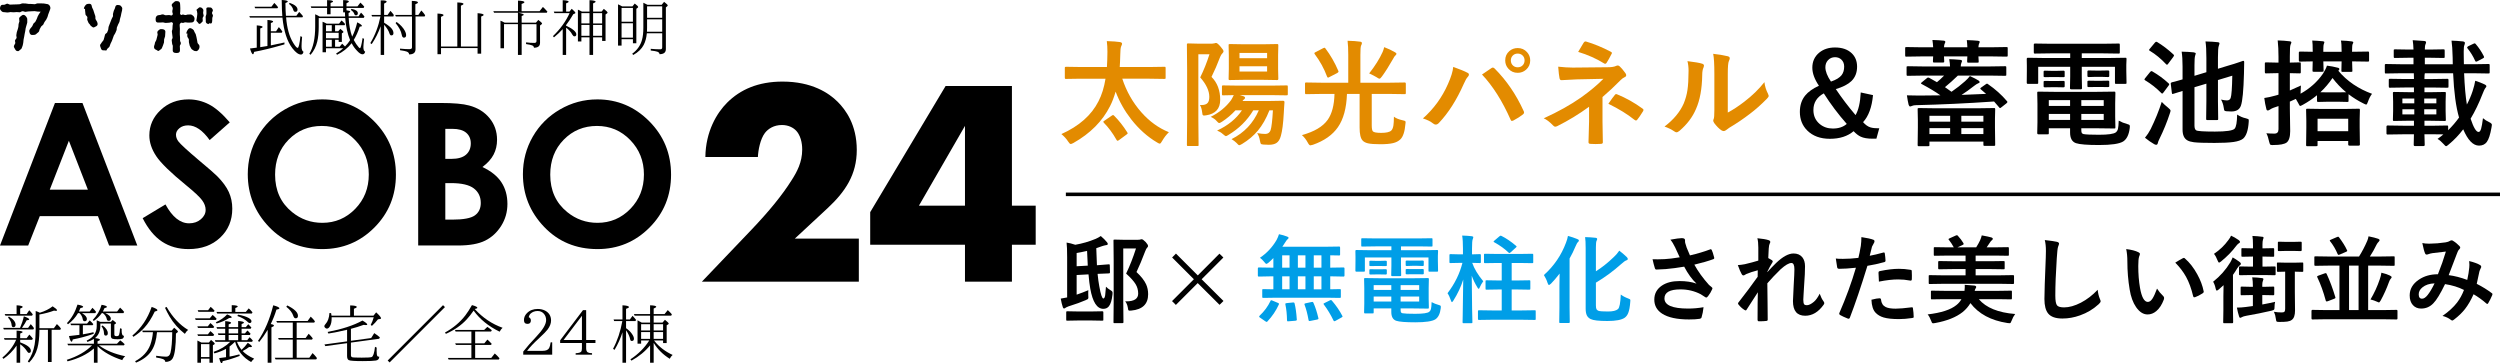 <?xml version="1.0" encoding="UTF-8"?>
<svg id="_レイヤー_2" data-name="レイヤー 2" xmlns="http://www.w3.org/2000/svg" viewBox="0 0 757 110">
  <defs>
    <style>
      .cls-1, .cls-2, .cls-3 {
        stroke-width: 0px;
      }

      .cls-2 {
        fill: #e38b00;
      }

      .cls-4 {
        fill: none;
        stroke: #000;
        stroke-miterlimit: 10;
        stroke-width: 1.077px;
      }

      .cls-3 {
        fill: #009ee7;
      }
    </style>
  </defs>
  <g id="_レイヤー_1-2" data-name="レイヤー 1">
    <g>
      <g>
        <path class="cls-1" d="m16.64,31.183h8.332l16.599,43.155h-8.538l-3.377-8.888H12.048l-3.512,8.888H0L16.64,31.183Zm4.217,11.44l-5.79,14.816h11.547l-5.757-14.816Z"/>
        <path class="cls-1" d="m69.571,37.05l-6.084,5.369c-2.135-2.973-4.311-4.46-6.523-4.46-1.078,0-1.962.289-2.646.866-.687.577-1.029,1.226-1.029,1.951,0,.723.245,1.407.736,2.054.667.861,2.674,2.707,6.025,5.545,3.134,2.621,5.034,4.273,5.701,4.958,1.665,1.681,2.845,3.29,3.54,4.825.697,1.538,1.045,3.213,1.045,5.032,0,3.54-1.223,6.464-3.673,8.773-2.447,2.306-5.637,3.461-9.573,3.461-3.075,0-5.752-.753-8.033-2.258-2.281-1.507-4.235-3.875-5.859-7.1l6.904-4.166c2.077,3.813,4.467,5.721,7.169,5.721,1.41,0,2.595-.411,3.555-1.234.96-.82,1.441-1.77,1.441-2.845,0-.978-.363-1.956-1.088-2.935-.725-.976-2.322-2.472-4.789-4.488-4.702-3.834-7.739-6.791-9.111-8.876-1.372-2.082-2.059-4.161-2.059-6.232,0-2.993,1.142-5.56,3.423-7.703,2.281-2.14,5.095-3.211,8.447-3.211,2.153,0,4.204.498,6.153,1.494,1.949.999,4.059,2.817,6.329,5.458Z"/>
        <path class="cls-1" d="m97.542,30.098c6.107,0,11.356,2.209,15.749,6.631,4.396,4.419,6.592,9.808,6.592,16.165,0,6.296-2.168,11.626-6.503,15.989-4.337,4.36-9.596,6.541-15.779,6.541-6.477,0-11.861-2.24-16.147-6.717-4.286-4.48-6.429-9.8-6.429-15.961,0-4.127.999-7.92,2.996-11.384,1.995-3.461,4.74-6.204,8.235-8.229,3.491-2.023,7.254-3.034,11.287-3.034Zm-.089,8.038c-3.992,0-7.351,1.389-10.071,4.166-2.723,2.776-4.084,6.309-4.084,10.592,0,4.771,1.714,8.546,5.141,11.322,2.661,2.171,5.716,3.257,9.162,3.257,3.895,0,7.213-1.407,9.956-4.225,2.741-2.817,4.112-6.288,4.112-10.413,0-4.11-1.382-7.586-4.143-10.431-2.761-2.845-6.117-4.268-10.073-4.268Z"/>
        <path class="cls-1" d="m126.627,74.338V31.183h6.784c3.936,0,6.814.253,8.636.761,2.585.685,4.643,1.956,6.171,3.816,1.527,1.857,2.291,4.048,2.291,6.569,0,1.645-.347,3.136-1.042,4.475-.695,1.341-1.824,2.598-3.389,3.77,2.621,1.234,4.539,2.774,5.749,4.62,1.213,1.849,1.821,4.036,1.821,6.556,0,2.426-.628,4.636-1.88,6.631-1.254,1.995-2.868,3.486-4.848,4.475-1.977.988-4.707,1.481-8.194,1.481h-12.099Zm8.214-35.324v9.095h1.796c2.002,0,3.491-.419,4.462-1.262.973-.84,1.458-1.985,1.458-3.433,0-1.349-.462-2.419-1.384-3.211-.925-.792-2.327-1.19-4.212-1.19h-2.12Zm0,16.431v11.059h2.059c3.412,0,5.711-.429,6.899-1.29,1.185-.861,1.78-2.112,1.78-3.755,0-1.859-.697-3.325-2.089-4.401-1.392-1.075-3.706-1.614-6.942-1.614h-1.706Z"/>
        <path class="cls-1" d="m180.855,30.098c6.107,0,11.356,2.209,15.749,6.631,4.396,4.419,6.592,9.808,6.592,16.165,0,6.296-2.168,11.626-6.503,15.989-4.337,4.36-9.596,6.541-15.779,6.541-6.477,0-11.861-2.24-16.147-6.717-4.286-4.48-6.429-9.8-6.429-15.961,0-4.127.999-7.92,2.996-11.384,1.995-3.461,4.74-6.204,8.235-8.229,3.491-2.023,7.254-3.034,11.287-3.034Zm-.089,8.038c-3.992,0-7.351,1.389-10.071,4.166-2.723,2.776-4.084,6.309-4.084,10.592,0,4.771,1.714,8.546,5.141,11.322,2.661,2.171,5.716,3.257,9.162,3.257,3.895,0,7.213-1.407,9.956-4.225,2.741-2.817,4.112-6.288,4.112-10.413,0-4.11-1.382-7.586-4.143-10.431-2.761-2.845-6.117-4.268-10.073-4.268Z"/>
      </g>
      <g>
        <path class="cls-1" d="m5.024,104.646c-1.028,1.532-2.347,2.871-3.977,4.016l-.33-.388c1.901-1.591,3.298-3.395,4.171-5.393H1.397l-.194-.485h3.822v-2.289c1.203.058,1.804.213,1.823.427,0,.136-.252.291-.737.466v1.397h1.959l.815-1.086c.446.446.796.854,1.067,1.222l-.213.349h-3.628v.776c2.153.795,3.24,1.649,3.24,2.541,0,.446-.194.659-.582.659-.194,0-.388-.155-.582-.485-.485-.795-1.183-1.513-2.076-2.134v5.606h-1.086v-5.199Zm1.048-5.374c.504-1.145.892-2.309,1.144-3.492,1.086.388,1.63.698,1.63.931,0,.155-.252.252-.776.272-.291.601-.776,1.377-1.416,2.289h1.862l.795-1.125c.388.407.718.815.99,1.222l-.213.388H1.164l-.194-.485h5.102Zm-1.048-6.828c1.222.058,1.823.233,1.843.485,0,.155-.252.33-.757.504v1.668h1.959l.776-1.164c.368.369.698.737.951,1.086l.136.194-.233.369H1.649l-.233-.485h3.608v-2.658Zm-2.328,3.395c1.339.795,2.018,1.63,2.018,2.503,0,.485-.233.718-.679.737-.311,0-.485-.233-.524-.718-.058-.718-.407-1.455-1.086-2.212l.272-.31Zm9.234,4.345c-.019,2.056-.213,3.802-.601,5.218-.466,1.707-1.3,3.162-2.522,4.384l-.388-.33c1.048-1.494,1.727-3.181,2.057-5.083.213-1.338.329-2.91.329-4.675v-5.529c.524.175.931.349,1.261.524,1.532-.466,2.813-1.106,3.88-1.94.873.563,1.319.951,1.319,1.183,0,.136-.116.194-.349.194-.175,0-.349-.019-.563-.078-1.261.485-2.735.873-4.423,1.183v4.151h4.384l.912-1.261c.485.427.892.873,1.222,1.339l-.194.407h-2.619v9.738h-1.125v-9.738h-2.58v.31Z"/>
        <path class="cls-1" d="m30.374,98.749c0,1.532-.543,2.755-1.61,3.628.99.097,1.494.252,1.494.504,0,.136-.233.291-.718.446v.757h5.878l.989-1.028c.408.291.854.679,1.339,1.164l-.213.349h-7.546l.097.078c2.037,1.494,4.637,2.561,7.837,3.22-.427.349-.717.737-.892,1.183-3.162-1.028-5.664-2.425-7.488-4.21v5.005h-1.106v-4.326c-2.076,1.785-4.733,3.084-7.973,3.899l-.233-.466c3.239-1.028,5.781-2.502,7.643-4.384h-7.255l-.213-.485h8.031v-1.455c-.524.349-1.183.659-1.979.912l-.213-.407c2.037-.931,3.046-2.386,3.046-4.365v-1.785c.252.097.621.252,1.106.485h3.181l.543-.582c.679.485,1.028.815,1.028.951,0,.058-.039.116-.136.175l-.388.252v3.046c0,.33.233.485.679.485.407,0,.66-.136.756-.407.155-.427.252-1.086.291-1.998l.504.175c-.019.175-.019.349-.019.524,0,1.067.233,1.61.698,1.591-.019.466-.175.757-.504.892-.271.097-.756.155-1.435.155-.756,0-1.261-.058-1.532-.155-.33-.116-.485-.407-.485-.892v-3.725h-3.201v.795Zm-3.221-4.423l.834-1.125c.407.369.776.776,1.106,1.242l-.233.369h-4.035c.99.582,1.474,1.164,1.474,1.765,0,.466-.213.698-.659.698-.33,0-.524-.213-.582-.621-.116-.718-.446-1.319-.989-1.843h-.446c-.756,1.3-1.765,2.425-3.026,3.375l-.33-.349c1.417-1.455,2.483-3.317,3.201-5.606,1.144.213,1.707.427,1.707.679,0,.155-.271.291-.834.388-.175.407-.311.757-.446,1.028h3.259Zm-2.056,6.906c1.067-.175,2.153-.388,3.22-.64l.058.485c-2.153.756-4.268,1.319-6.343,1.707-.097.446-.213.679-.349.679-.252,0-.524-.563-.796-1.707.757-.058,1.824-.194,3.162-.369v-2.91h-2.542l-.175-.485h5.024l.815-.97c.446.407.815.776,1.086,1.125l-.213.33h-2.949v2.755Zm10.359-6.906l.912-1.183c.427.388.834.815,1.222,1.3l-.213.369h-5.471c1.105.524,1.649,1.086,1.649,1.668,0,.446-.213.66-.621.66-.33,0-.524-.155-.582-.466-.136-.718-.524-1.339-1.203-1.862h-.33c-.64.912-1.455,1.707-2.425,2.367l-.31-.291c1.3-1.358,2.192-2.89,2.677-4.598,1.067.175,1.61.388,1.61.64,0,.136-.252.272-.756.388-.155.407-.311.737-.485,1.009h4.326Zm-4.404,4.21c1.067.795,1.591,1.591,1.591,2.367,0,.485-.213.718-.66.718-.31,0-.485-.252-.504-.776-.019-.756-.272-1.436-.756-2.056l.33-.252Z"/>
        <path class="cls-1" d="m40.086,101.6c2.677-2.231,4.617-5.121,5.839-8.671,1.164.407,1.746.737,1.746.989,0,.175-.271.31-.815.427-.97,2.037-2.018,3.666-3.143,4.888-.854.951-1.959,1.882-3.317,2.755l-.311-.388Zm3.143-1.009l-.155-.485h8.923l.737-.873c.757.601,1.144.989,1.144,1.164,0,.097-.058.194-.194.291l-.407.31c-.02,3.822-.33,6.285-.951,7.43-.427.776-1.183,1.164-2.27,1.164,0-.388-.252-.679-.737-.873-.369-.155-1.048-.31-2.037-.466v-.524c1.3.175,2.328.272,3.046.272.679,0,1.105-.407,1.3-1.222.329-1.339.504-3.414.524-6.188h-4.617c-.194,2.347-.737,4.229-1.649,5.606-.99,1.532-2.561,2.735-4.694,3.608l-.272-.427c2.27-1.222,3.802-2.871,4.597-4.966.408-1.145.679-2.405.795-3.822h-3.084Zm7.216-7.663c1.804,3.123,3.977,5.451,6.537,6.984-.388.272-.717.66-1.008,1.183-1.901-1.494-3.434-3.24-4.617-5.218-.446-.756-.912-1.649-1.397-2.677l.485-.272Z"/>
        <path class="cls-1" d="m64.388,95.354c.427.349.834.737,1.203,1.164l-.194.349h-6.149l-.194-.485h4.462l.873-1.028Zm-.679,2.464c.368.291.756.659,1.144,1.145l-.213.33h-4.694l-.194-.485h3.181l.776-.989Zm0,2.444c.368.291.737.64,1.144,1.086l-.252.369h-4.636l-.213-.485h3.201l.756-.97Zm-.446,3.453l.64-.795c.757.601,1.125.989,1.125,1.183,0,.058-.039.116-.136.175l-.427.252v5.315h-1.047v-1.242h-2.561v1.242h-1.086v-6.731c.136.058.543.272,1.203.601h2.289Zm.524-10.805c.388.31.776.698,1.183,1.164l-.194.349h-4.714l-.194-.485h3.143l.776-1.028Zm-2.929,15.209h2.561v-3.919h-2.561v3.919Zm10.282-4.617c-.466.466-1.009.951-1.63,1.435v3.046c.873-.155,1.862-.388,2.968-.679l.116.466c-1.862.718-3.589,1.261-5.16,1.591-.077.427-.175.64-.311.64-.252,0-.504-.524-.756-1.571.756-.078,1.435-.175,2.076-.272v-2.522c-.99.543-2.153,1.009-3.531,1.377l-.233-.466c2.076-.718,3.764-1.746,5.044-3.046h-4.462l-.194-.485h3.123v-1.571h-2.037l-.194-.485h2.231v-1.416h-2.463l-.175-.485h2.638v-1.824c1.183.097,1.785.272,1.785.524,0,.155-.252.31-.737.466v.834h2.871v-1.862c1.164.078,1.746.233,1.746.485,0,.136-.233.291-.699.446v.931h1.28l.737-.892c.33.31.64.64.951,1.009l-.233.369h-2.735v1.416h1.009l.757-.892c.233.194.543.524.951.989l-.213.388h-2.503v1.571h1.707l.717-.912c.408.369.718.698.97,1.009l-.213.388h-4.578c.329.873.795,1.688,1.377,2.425.698-.621,1.339-1.338,1.901-2.134.834.543,1.242.912,1.242,1.125,0,.136-.136.194-.427.194l-.427-.039c-.466.388-1.125.795-1.959,1.222.795.854,1.959,1.629,3.492,2.308-.388.349-.699.698-.912,1.028-2.503-1.397-4.113-3.434-4.85-6.13h-.058Zm-5.8-5.917c1.435-.64,2.58-1.436,3.434-2.386.931.369,1.396.66,1.396.854,0,.175-.271.252-.795.252-1.105.718-2.367,1.261-3.763,1.649l-.272-.369Zm4.83-5.18c1.203.019,1.804.155,1.804.407,0,.136-.233.291-.717.466v1.183h3.162l.892-1.086c.446.369.815.776,1.144,1.203l-.194.369h-10.475l-.233-.485h4.617v-2.056Zm-.931,8.555h2.871v-1.416h-2.871v1.416Zm0,2.056h2.871v-1.571h-2.871v1.571Zm2.851-7.74c1.417.252,2.503.601,3.24,1.028.543.33.815.64.815.951,0,.369-.194.563-.563.563-.155,0-.31-.078-.485-.252-.795-.795-1.862-1.416-3.22-1.882l.213-.407Z"/>
        <path class="cls-1" d="m82.947,98.593c0,.155-.252.33-.756.524v10.728h-1.144v-9.971c-.796,1.339-1.649,2.561-2.542,3.666l-.388-.31c2.037-2.968,3.569-6.557,4.617-10.786,1.242.33,1.862.64,1.862.912,0,.175-.291.31-.892.407-.466,1.533-1.048,2.987-1.727,4.365.64.097.97.252.97.466Zm6.887,9.738h3.822l.989-1.416c.446.407.892.912,1.339,1.513l-.233.388h-12.318l-.233-.485h5.451v-5.509h-4.229l-.213-.485h4.442v-4.656h-4.753l-.233-.485h9.486l.931-1.319c.543.504.97.97,1.28,1.416l-.213.388h-5.315v4.656h2.716l.912-1.28c.446.427.854.892,1.242,1.397l-.213.369h-4.656v5.509Zm-2.851-15.849c2.153,1.067,3.239,2.114,3.239,3.143,0,.504-.233.757-.698.757-.33,0-.563-.252-.718-.757-.31-.951-1.009-1.862-2.114-2.735l.291-.407Z"/>
        <path class="cls-1" d="m106.026,92.483c1.338.019,1.998.175,1.998.466,0,.175-.291.349-.854.543v2.095h5.917l.815-1.009c.99.912,1.474,1.494,1.474,1.785,0,.136-.097.213-.291.233l-.64.097c-.504.66-1.106,1.319-1.824,1.979l-.368-.291c.388-.718.698-1.494.912-2.309h-12.745v.369c0,.931-.155,1.688-.485,2.289-.272.524-.602.776-.97.776-.175,0-.349-.097-.524-.272-.155-.136-.233-.272-.233-.446,0-.213.116-.446.369-.679.679-.737,1.086-1.843,1.183-3.337l.504.058c.058.31.097.563.117.757h5.645v-3.104Zm-.931,7.372c-1.94.466-3.822.854-5.645,1.145l-.252-.485c4.365-.834,7.876-1.979,10.553-3.453.97.563,1.455.951,1.455,1.203,0,.116-.136.175-.407.175-.194,0-.427-.019-.679-.078-1.3.485-2.599.873-3.86,1.203v3.628l6.13-.834.931-1.494c.524.349,1.105.776,1.707,1.28l-.213.427-8.555,1.164v3.783c0,.33.116.543.33.64.252.097,1.242.136,2.949.136,1.668,0,2.658-.058,2.987-.175.465-.175.815-1.203,1.028-3.104l.504.233c-.019.272-.019.563-.019.873,0,.892.077,1.455.213,1.668.097.155.291.233.602.233-.058.679-.388,1.048-1.028,1.145-.679.116-1.998.175-3.977.175-2.463,0-3.899-.097-4.268-.31-.33-.194-.485-.601-.485-1.242v-3.88l-6.596.892-.252-.504,6.848-.931v-3.511Z"/>
        <path class="cls-1" d="m134.731,92.987l-16.761,16.761-.582-.582,16.761-16.761.582.582Z"/>
        <path class="cls-1" d="m152.183,99.253c-.33.291-.64.679-.892,1.183-3.317-1.61-5.956-3.725-7.876-6.382-.776,1.106-1.474,1.998-2.076,2.638-1.649,1.804-3.763,3.259-6.324,4.404l-.271-.407c2.502-1.377,4.558-3.104,6.169-5.199.64-.854,1.319-1.882,1.998-3.104,1.087.291,1.63.563,1.63.815,0,.155-.272.272-.795.369,2.425,2.658,5.238,4.539,8.439,5.684Zm-8.303,9.137h4.869l1.067-1.358c.485.407.97.892,1.435,1.455l-.213.388h-15.189l-.213-.485h7.1v-3.938h-4.675l-.233-.485h4.908v-3.589h-4.792l-.175-.485h8.846l.951-.912c.446.291.912.621,1.358,1.009l-.233.388h-4.811v3.589h2.755l.951-1.145c.33.272.756.698,1.3,1.28l-.194.349h-4.811v3.938Z"/>
        <path class="cls-1" d="m158.443,106.45c1.047-1.339,2.367-2.852,3.957-4.52,1.979-2.076,2.968-3.744,2.968-4.985,0-.795-.233-1.436-.699-1.959-.485-.543-1.105-.815-1.862-.815-.873,0-1.591.272-2.153.795-.291.291-.465.659-.563,1.067.446.213.66.543.66.989,0,.698-.349,1.048-1.028,1.048-.718,0-1.067-.388-1.067-1.164s.291-1.455.873-2.056c.834-.873,1.94-1.3,3.317-1.3.815,0,1.552.175,2.211.504,1.203.64,1.804,1.649,1.804,3.007,0,.873-.349,1.785-1.028,2.696-.407.543-1.222,1.377-2.464,2.522-1.746,1.61-3.007,2.929-3.764,3.957h4.714c.99,0,1.63-.272,1.959-.834.194-.349.349-.931.465-1.746h.465v3.744h-8.768v-.951Z"/>
        <path class="cls-1" d="m177.489,93.899v9.059h2.813v.912h-2.813v1.571c0,.66.175,1.086.504,1.261.272.155.699.233,1.28.252v.446h-4.966v-.446c.873-.039,1.416-.194,1.649-.446.175-.213.252-.563.252-1.067v-1.571h-6.596v-.815l6.926-9.156h.95Zm-6.848,9.059h5.568v-7.333l-5.568,7.333Z"/>
        <path class="cls-1" d="m188.483,100.611c-.582,1.843-1.378,3.628-2.406,5.335l-.446-.33c1.319-2.464,2.25-5.277,2.813-8.4h-2.483l-.175-.485h2.697v-4.287c1.3.058,1.959.252,1.959.543,0,.175-.291.349-.873.524v3.22h1.164l.796-1.106c.407.407.756.815,1.086,1.261l-.213.33h-2.832v2.153c.756.524,1.358,1.106,1.804,1.765.388.563.582,1.028.582,1.436,0,.446-.213.679-.66.679-.252,0-.407-.155-.465-.446-.175-.892-.582-1.823-1.261-2.793v9.835h-1.086v-9.234Zm12.124-2.929l.737-.854c.757.601,1.145.989,1.145,1.164,0,.078-.058.155-.155.213l-.465.291v5.393h-1.086v-.795h-2.735c.019.058.058.097.116.155,1.397,1.765,3.239,3.181,5.509,4.229-.369.31-.66.698-.873,1.164-2.037-1.261-3.666-2.871-4.869-4.83v6.033h-1.086v-5.277c-1.455,1.804-3.337,3.356-5.645,4.636l-.311-.407c2.386-1.571,4.287-3.472,5.703-5.703h-2.463v.97h-1.087v-7.081c.466.233.892.466,1.261.698h2.541v-2.095h-4.694l-.194-.485h4.889v-2.658c1.242.039,1.862.194,1.862.446,0,.136-.252.33-.776.543v1.668h3.298l.97-1.203c.563.524.989.951,1.242,1.28l-.194.407h-5.315v2.095h2.677Zm-6.479.485v1.901h2.716v-1.901h-2.716Zm0,2.386v2.056h2.716v-2.056h-2.716Zm3.802-.485h2.852v-1.901h-2.852v1.901Zm0,2.541h2.852v-2.056h-2.852v2.056Z"/>
      </g>
      <g>
        <g>
          <path class="cls-1" d="m14.908,3.565c-.109.264-.175.548-.306.812-.109.239-.109.567-.239.809-.111.264-.242.525-.372.767-.133.261-.372.437-.506.701-.153.239-.239.525-.37.765-.153.242-.483.372-.636.592-.153.242-.261.525-.414.745-.153.239-.133.612-.308.831-.153.242-.459.372-.634.57-.242.306-.592.414-.942.414-.261,0-.634.089-.876-.109-.261-.197-.414-.634-.437-.942-.044-.306.131-.656.35-.918.175-.197.372-.417.548-.659.153-.217.175-.525.35-.765.153-.242.459-.372.612-.636.133-.217.242-.503.372-.742.153-.242.175-.548.306-.812.133-.239.286-.481.395-.723.131-.261.395-.481.503-.723-.306-.02-.634-.042-.92-.042-.306,0-.612-.131-.918-.131s-.614.042-.92.042-.614.044-.898.044c-.306,0-.612.109-.92.131-.284,0-.59-.197-.898-.197-.306,0-.59.331-.895.331-.308,0-.614-.089-.898-.067-.308,0-.614.067-.898.067-.306.02-.614-.067-.92-.067-.306.022-.592.109-.898.131s-.612-.086-.898-.086c-.328.022-.634-.044-.876-.242C.331,3.237.022,2.953.002,2.625c-.022-.328.109-.767.306-.987.217-.239.634-.175.984-.197.284-.02.57-.306.898-.328.284,0,.614.308.92.286s.612-.022.918-.044c.308,0,.614,0,.92-.022.308,0,.614-.022.92-.044.306,0,.612-.239.92-.261.306,0,.612.022.92.022.306,0,.612.131.918.131s.614.022.92.022.614.067.92.067.612-.242.918-.242h.898c.308.022.614,0,.92.022.306,0,.614.131.898.153.395,0,.723.197.942.525.195.328.284.678.153,1.051-.089.261-.175.525-.286.787Zm-6.894,4.117c-.044.284-.197.57-.242.853s-.086.57-.131.876c-.044.284-.131.57-.175.853s-.089.57-.153.876c-.044.286-.133.57-.175.853-.067.286-.022.592-.089.876-.064.286-.086.592-.175.876-.064.286-.217.548-.306.834-.089.261-.284.35-.481.503-.22.153-.372.414-.636.414-.131,0-.239-.044-.35-.064-.328-.111-.459-.395-.612-.681-.153-.261-.372-.545-.264-.873.067-.264.308-.506.395-.767.067-.264-.131-.614-.064-.876.064-.286.414-.481.459-.767.064-.261-.131-.59-.067-.876.044-.261.089-.548.131-.809.044-.286.22-.548.264-.809.044-.286.197-.548.22-.834.044-.261.022-.548.064-.831.022-.284.197-.548.242-.809.022-.286-.089-.592-.067-.856h-.022c.044-.35.286-.545.528-.742.261-.197.523-.439.853-.395.35.044.59.306.787.548.175.261.35.548.306.898-.022.284.044.59,0,.876-.022.284-.195.567-.239.853Z"/>
          <path class="cls-1" d="m28.78,8.14c-.175.067-.284.175-.459.175-.242,0-.372-.175-.57-.306s-.35-.22-.439-.437c-.109-.264-.437-.439-.545-.723-.111-.242-.22-.525-.328-.789-.111-.261.086-.634,0-.92-.111-.261-.461-.459-.548-.742-.067-.264-.022-.592-.089-.876-.086-.264,0-.592-.064-.876l-.308.064c-.086-.306.131-.678.308-.94.173-.264.414-.503.742-.57.328-.089.745-.089,1.009.067.261.173.284.567.37.895.067.308.308.57.395.876.089.308.175.614.286.898.086.306.195.614.306.898.109.306-.022.701.086.964.131.328.372.567.481.831.133.306.197.656.089.942-.131.284-.417.437-.723.567Zm8.187-5.012c-.064.306-.131.592-.217.876-.067.284-.089.59-.175.876-.067.284-.155.57-.242.853s-.067.612-.175.898c-.089.261-.284.525-.395.787-.086.286-.239.548-.35.834-.109.284-.022.634-.131.895-.109.286-.242.548-.35.834-.109.284-.328.503-.459.765-.111.286-.175.57-.308.853-.109.264-.175.57-.306.834-.131.261-.261.548-.395.809-.131.264-.175.592-.306.853-.131.264-.459.417-.612.678,0,.022-.067-.042-.067-.042-.109.217-.131.459-.328.567-.175,0-.417-.064-.636-.064-.173,0-.37.044-.545-.044-.308-.175-.395-.439-.483-.745-.086-.306-.284-.634-.131-.94.131-.242.372-.439.481-.701.133-.242.417-.439.525-.678.133-.264.111-.592.242-.856.109-.239.089-.567.22-.831.109-.261.525-.395.634-.634.109-.264.197-.548.306-.812.089-.261.022-.59.111-.853.109-.261.197-.548.306-.809.086-.264.197-.525.306-.789.089-.261.22-.525.308-.787.086-.284.306-.503.392-.767.089-.284-.042-.612.044-.876.067-.284.131-.548.22-.831.064-.261.284-.503.35-.789.086-.328.153-.72.414-.873.264-.178.659-.111.987-.044.328.086.525.328.701.612.153.264.153.525.064.834v.109Z"/>
          <path class="cls-1" d="m49.985,11.009c-.067.306-.22.59-.286.898-.064.306.022.656-.044.962-.086.308-.217.592-.306.898-.109.284-.22.57-.35.853-.109.22-.284.308-.481.439-.197.109-.35.372-.592.372-.175,0-.306-.197-.481-.264-.306-.131-.634-.284-.745-.59-.109-.286-.064-.681.089-.987.086-.22.086-.481.175-.765.086-.242.306-.461.372-.723.042-.242.131-.506.197-.767.042-.261.153-.525.195-.789.044-.261-.131-.567-.086-.809.044-.328.35-.57.612-.745.242-.197.525-.217.853-.175.331.044.636.111.834.372.175.242.153.548.109.876-.044.308-.022.614-.064.942Zm8.601-4.423c-.239.22-.545.242-.876.242-.392,0-.392.022-.787.022s-.395-.089-.789-.089c-.392,0-.392.175-.787.175-.372,0-.417-.22-.678.067-.308.328-.264.372-.264.809,0,.439.067.439.067.898,0,.437-.022.437-.022.876v.876c0,.437.067.437.067.898v.876c0,.437.239.437.239.876,0,.437-.306.437-.306.898,0,.437.044.437.044.876,0,.328.022.701-.197.918-.22.22-.592.242-.942.242-.328,0-.656-.064-.876-.284s-.175-.548-.175-.876c0-.439.022-.439.022-.898,0-.439-.22-.439-.22-.876,0-.439-.109-.439-.109-.898,0-.437.261-.437.261-.876s-.109-.439-.109-.876-.109-.437-.109-.898c0-.437.175-.437.175-.876,0-.437.042-.437.042-.876,0-.437.286-.678-.042-.962-.35-.328-.548.022-1.029.022-.483,0-.483.064-.964.064s-.481-.153-.962-.153c-.483,0-.483.044-.964.044-.328,0-.723.044-.942-.175-.217-.22-.239-.614-.239-.942s.109-.634.328-.853.525-.306.853-.306c.481,0,.481-.197.964-.197.481,0,.481.261.962.261s.481-.064.964-.064c.481,0,.656.328,1.006-.022.328-.35-.022-.525-.022-1.029s.131-.503.131-1.009c0-.481-.306-.481-.306-.984,0-.328.372-.548.592-.767.217-.217.437-.414.765-.414.35,0,.723.022.942.242.22.217.261.612.261.94,0,.503.044.503.044.984,0,.506-.022.506-.022,1.009s-.197.525.111.92c.239.306.284-.022.678-.022.392,0,.392.153.765.153.395,0,.395-.153.789-.153s.395-.022.787-.022c.331,0,.614.261.853.481.22.22.35.525.35.853s-.109.656-.328.876Zm1.709,8.145c-.111.284-.395.612-.701.742-.153.044-.372-.022-.525-.022-.242,0-.439-.153-.636-.284-.175-.131-.414-.239-.525-.459-.109-.286-.35-.548-.459-.853-.089-.286-.131-.636-.22-.942-.086-.306.022-.656-.044-.984-.086-.308-.372-.548-.459-.853-.067-.331.067-.681-.022-.987,0,0-.22.175-.242.131-.086-.328.111-.742.264-1.006.153-.261.372-.59.701-.678s.656.153.92.306c.261.175.414.395.503.723.064.264.328.503.414.789.067.284.133.567.22.853.067.306.089.59.175.876.089.306.067.612.153.876.089.306.439.503.525.742.133.308.089.745-.042,1.031Zm1.051-9.218c0,.264.064.525.042.767,0,.261-.175.372-.35.525-.175.175-.284.372-.545.372-.022,0-.044.086-.067.086-.264-.022-.395-.328-.548-.503-.153-.197-.437-.35-.417-.612.022-.308.175-.636.175-.987.022-.328.111-.678.111-1.006s-.133-.678-.133-1.006h-.173c0-.264.35-.417.523-.592.178-.175.331-.35.592-.35.286,0,.503.111.678.284.175.178.35.395.35.659,0,.261-.086.525-.086.787,0,.264.175.525.175.789,0,.261-.308.525-.328.787Zm2.933,0c-.022.264,0,.525-.022.789-.022.239-.044.57-.22.742-.175.155-.503,0-.765,0-.022,0-.044.264-.067.264-.284-.022-.592-.175-.745-.372-.175-.197-.175-.525-.153-.787.022-.308-.044-.636-.044-.987,0-.328.242-.678.242-1.006v-1.006c0-.264-.109-.592.067-.767s.503-.131.765-.131c.286,0,.548,0,.745.175.175.175.372.459.372.723,0,.261-.264.525-.264.787,0,.264.286.525.286.789,0,.261-.197.525-.197.787Z"/>
        </g>
        <g>
          <path class="cls-1" d="m86.631,5.247c.258,3.27.979,5.857,2.18,7.779.61.979,1.053,1.478,1.312,1.478.314,0,.591-1.182.85-3.566l.499.24c-.111,1.312-.166,2.254-.166,2.845,0,.942.203,1.497.591,1.644-.111.573-.37.85-.776.85-.739,0-1.589-.628-2.568-1.885-1.589-2.032-2.605-5.136-3.03-9.294h-9.829l-.204-.462h9.996c-.092-1.016-.166-2.642-.185-4.878,1.219.055,1.829.203,1.829.48,0,.129-.24.277-.702.443.018,1.774.074,3.067.148,3.862h3.159l.85-1.164.48.48c.24.24.48.517.684.795l-.185.351h-4.933Zm-4.619,8.499c1.238-.24,2.623-.536,4.12-.887v.573l-.942.277c-2.993.868-5.746,1.534-8.241,1.995-.092.48-.203.721-.351.721-.259,0-.554-.573-.905-1.737l2.051-.259v-6.744c1.182.092,1.774.24,1.774.48,0,.148-.24.296-.72.462v5.654c.998-.148,1.719-.259,2.18-.351v-7.889c1.146.092,1.719.259,1.719.499,0,.148-.222.296-.684.443v2.476h1.589l.831-1.256c.406.425.721.813.942,1.182l.129.203-.185.333h-3.307v3.825Zm1.053-12.86c.425.425.794.85,1.146,1.312l-.222.314h-6.726l-.184-.462h5.099l.887-1.164Zm4.656-.019c1.571.554,2.365,1.238,2.365,2.032,0,.462-.222.684-.647.684-.296,0-.499-.166-.591-.48-.222-.794-.665-1.423-1.349-1.922l.222-.314Z"/>
          <path class="cls-1" d="m108.168,6.762c.942.48,1.423.831,1.423,1.072,0,.129-.222.222-.665.24-.48,1.497-1.09,2.845-1.811,4.028.48.887.979,1.626,1.515,2.236.166.166.296.259.351.259.24,0,.499-1.035.813-3.086l.444.259c-.13,1.201-.203,2.032-.203,2.531,0,.739.185,1.182.536,1.349-.129.536-.388.795-.813.795-.444,0-.998-.351-1.645-1.072-.684-.702-1.219-1.46-1.626-2.291-1.22,1.515-2.698,2.679-4.434,3.511l-.277-.388c.831-.499,1.552-1.016,2.162-1.589h-5.229v1.22h-1.035V6.578c.499.203.905.388,1.257.591h3.732l.757-.979c.388.333.758.702,1.091,1.09l-.185.351h-2.864v1.829h.96l.628-.721c.628.48.942.794.942.924,0,.092-.037.148-.129.203l-.351.24v2.587h-.96v-.647h-1.09v2.106h1.386l.757-.924c.425.388.721.684.868.85.628-.647,1.146-1.293,1.534-1.922-.776-1.885-1.275-4.12-1.478-6.688h-8.019v2.605c0,1.774-.148,3.27-.443,4.508-.351,1.497-1.016,2.827-2.014,4.009l-.388-.296c1.182-1.903,1.774-4.656,1.774-8.259v-3.714c.517.222.96.443,1.33.684h7.742c0-.055,0-.092-.019-.129,0-.129,0-.314-.018-.573,0-.24,0-.443-.018-.573h-.554v-1.33h-3.806v1.922h-1.053v-1.922h-4.767l-.185-.462h4.952V.037c1.201.018,1.792.148,1.792.406,0,.148-.24.296-.739.462v1.035h3.806V.037c1.146,0,1.719.148,1.719.425,0,.166-.24.333-.702.517v.961h3.325l.887-1.146c.351.314.739.721,1.164,1.22l-.185.388h-5.192v.721c.757.092,1.145.222,1.127.425,0,.129-.166.24-.499.37,0,.536,0,.887.018,1.035h3.012l.739-1.127.296.296c.259.259.518.573.758.924l-.24.37h-4.546c.092,2.106.444,4.009,1.053,5.691.591-1.127,1.108-2.568,1.534-4.342Zm-7.705,2.698v-1.829h-1.755v1.829h1.755Zm2.088.462h-3.843v1.663h3.843v-1.663Zm-2.088,2.125h-1.755v2.106h1.755v-2.106Zm5.95-9.368c1.293.24,1.94.684,1.94,1.312,0,.425-.185.647-.573.647-.24,0-.406-.129-.499-.406-.13-.425-.462-.831-1.035-1.22l.166-.333Z"/>
          <path class="cls-1" d="m112.669,4.989l-.185-.462h2.79V.129c.13-.018.24-.018.37-.018.942,0,1.423.129,1.423.388,0,.166-.259.37-.758.591v3.437h1.053l.868-1.238c.388.425.739.831,1.017,1.238l-.13.462h-2.808v1.885c1.072.647,1.829,1.238,2.273,1.774.37.462.554.924.554,1.386,0,.462-.222.684-.665.684-.24,0-.425-.222-.573-.665-.203-.721-.739-1.589-1.589-2.568v9.146h-1.035V7.945c-.702,1.959-1.607,3.769-2.734,5.414l-.406-.314c1.441-2.383,2.457-5.081,3.067-8.056h-2.531Zm7.187,0l-.185-.462h5.026V.277c1.238.019,1.866.166,1.848.48,0,.166-.259.351-.776.536v3.233h.905l.905-1.349c.462.48.85.961,1.164,1.441l-.166.37h-2.753v9.903c0,1.053-.646,1.589-1.94,1.589-.018-.406-.259-.702-.758-.868-.314-.129-.979-.259-1.995-.407v-.48c1.127.111,2.069.166,2.827.166.536,0,.794-.185.794-.536V4.989h-4.896Zm1.792,5.543c-.203-1.127-.831-2.31-1.866-3.547l.314-.333c1.164.831,1.996,1.737,2.513,2.716.24.462.37.887.37,1.238,0,.536-.222.795-.684.795-.333,0-.554-.296-.647-.868Z"/>
          <path class="cls-1" d="m138.474,14.098V.739c1.238.037,1.866.185,1.866.443,0,.166-.258.333-.776.536v12.379h5.044V3.991c1.219.092,1.829.259,1.829.517,0,.166-.24.333-.739.499v11.234h-1.09v-1.681h-11.068v1.848h-1.072V4.102c1.22.055,1.829.203,1.829.48,0,.166-.259.333-.758.517v8.998h4.933Z"/>
          <path class="cls-1" d="m156.851.185c1.294.055,1.94.203,1.94.48,0,.166-.277.351-.85.536v2.199h5.432l1.016-1.293c.425.37.887.85,1.367,1.423l-.203.333h-8.61c1.09.203,1.645.406,1.645.591,0,.129-.203.259-.628.388v2.014h4.324l.72-.831c.758.573,1.145.942,1.127,1.109,0,.092-.055.166-.185.259l-.425.333v5.247c0,.979-.61,1.478-1.848,1.478,0-.314-.184-.554-.536-.702s-.979-.277-1.848-.406v-.517c.85.111,1.681.166,2.494.166.444,0,.665-.185.665-.573v-5.1h-4.49v9.312h-1.127V7.317h-4.212v7.298h-1.072V6.264l1.072.499.166.092h4.046v-2.993h-7.224l-.222-.462h7.464V.185Z"/>
          <path class="cls-1" d="m171.423,7.797c.905.388,1.681.85,2.291,1.349.536.462.794.868.794,1.256,0,.407-.203.61-.591.61-.203,0-.425-.185-.628-.536-.388-.758-1.016-1.46-1.866-2.106v8.259h-1.035v-7.816c-.757.85-1.644,1.681-2.642,2.494l-.314-.37c2.217-2.125,3.899-4.434,5.044-6.966h-4.601l-.185-.462h2.697V.055c1.182.055,1.774.203,1.793.462,0,.166-.259.333-.758.499v2.494h.998l.702-.85c.739.647,1.108,1.072,1.108,1.238,0,.092-.055.148-.184.203l-.462.203c-.739,1.275-1.46,2.365-2.162,3.27v.222Zm7.077-4.287V.055c1.238.055,1.847.203,1.847.462,0,.129-.258.314-.757.517v2.476h2.587l.665-.831c.757.591,1.145.979,1.127,1.145,0,.074-.055.148-.148.222l-.462.333v8.019h-1.034v-1.09h-2.735v5.321h-1.09v-5.321h-2.457v1.256h-1.053V2.919c.499.222.905.425,1.219.591h2.291Zm-2.457,3.584h2.457v-3.123h-2.457v3.123Zm0,.462v3.289h2.457v-3.289h-2.457Zm6.282-3.584h-2.735v3.123h2.735v-3.123Zm0,3.584h-2.735v3.289h2.735v-3.289Z"/>
          <path class="cls-1" d="m191.5,1.94l.702-.868c.702.536,1.053.887,1.035,1.053,0,.074-.056.148-.166.24l-.388.296v10.439h-1.034v-1.238h-3.437v1.94h-1.072V1.312c.148.074.296.148.443.203l.333.166c.203.129.37.203.48.259h3.104Zm.148.462h-3.437v4.176h3.437V2.402Zm-3.437,4.638v4.36h3.437v-4.36h-3.437Zm12.139-5.58l.739-.905c.739.573,1.109.924,1.109,1.09,0,.055-.056.148-.148.24l-.425.351v12.638c0,1.016-.647,1.534-1.922,1.534,0-.333-.222-.591-.665-.758-.351-.129-1.017-.24-1.996-.351v-.517c1.017.092,1.996.148,2.901.148.388,0,.573-.203.573-.591v-4.268h-4.656c-.129,1.386-.443,2.568-.96,3.547-.61,1.182-1.663,2.199-3.141,3.03l-.333-.37c1.534-1.127,2.513-2.531,2.975-4.213.277-.998.406-2.217.406-3.64V.831c.388.166.794.37,1.257.628h4.286Zm.166,4.397h-4.582v2.568c0,.296-.018.684-.037,1.182h4.619v-3.751Zm-4.582-.462h4.582V1.922h-4.582v3.474Z"/>
        </g>
      </g>
    </g>
    <g>
      <path class="cls-1" d="m260.053,85.298h-47.535l15.016-15.727c5.331-5.598,9.329-10.484,12.172-15.016,1.599-2.488,3.199-5.42,3.199-9.24,0-.622,0-3.732-1.777-5.686-.888-.977-2.399-1.777-4.354-1.777-2.488,0-4.176,1.155-5.153,2.399-1.422,1.866-2.044,5.242-2.132,7.286h-15.904c.089-7.73,3.465-13.328,6.575-16.437,3.998-3.998,9.418-6.397,16.792-6.397,8.885,0,14.038,3.465,16.704,6.131,2.399,2.399,5.775,6.93,5.775,14.572,0,7.463-3.465,12.617-8.796,17.592l-9.951,9.24h19.37v13.061Z"/>
      <path class="cls-1" d="m306.411,62.286h7.197v11.817h-7.197v11.195h-14.216v-11.195h-28.699v-9.862l22.835-38.206h20.08v36.251Zm-14.216,0v-24.167l-13.949,24.167h13.949Z"/>
    </g>
    <g>
      <g>
        <path class="cls-2" d="m327.299,23.83l-4.478.068c-.183,0-.296-.023-.342-.068-.034-.045-.051-.148-.051-.308v-2.922c0-.182.028-.291.085-.325.034-.034.137-.051.308-.051l4.478.068h7.878c.091-1.583.137-2.843.137-3.777.011-.239.017-.518.017-.837,0-1.173-.063-2.25-.188-3.23,1.812.057,3.139.154,3.982.291.421.08.632.239.632.479,0,.228-.08.473-.239.735-.194.422-.291,1.242-.291,2.461-.046,1.72-.103,3.014-.171,3.879h9.041l4.478-.068c.182,0,.291.023.325.068.034.046.051.148.051.308v2.922c0,.182-.023.291-.068.325-.046.034-.148.051-.308.051l-4.478-.068h-8.271c1.276,3.862,3.196,7.246,5.759,10.151,2.438,2.769,5.224,4.785,8.357,6.05-.764.729-1.441,1.606-2.034,2.632-.296.558-.542.837-.735.837-.148,0-.405-.114-.769-.342-2.928-1.72-5.549-4.056-7.861-7.007-2.005-2.563-3.583-5.366-4.734-8.408-.501,1.732-1.065,3.202-1.692,4.409-2.302,4.557-5.999,8.271-11.091,11.143-.388.205-.655.308-.803.308-.217,0-.484-.256-.803-.769-.501-.786-1.179-1.532-2.034-2.239,5.354-2.404,9.097-5.708,11.228-9.912,1.002-1.925,1.714-4.21,2.136-6.853h-7.451Zm10.083,11.228c1.413,1.413,2.729,3.082,3.948,5.007.091.137.137.234.137.291,0,.08-.114.205-.342.376l-2.273,1.675c-.205.148-.359.222-.461.222-.091,0-.194-.091-.308-.273-1.151-2.039-2.433-3.771-3.845-5.195-.114-.125-.171-.216-.171-.273,0-.08.125-.199.376-.359l2.239-1.538c.159-.103.279-.154.359-.154.08,0,.193.074.342.222Z"/>
        <path class="cls-2" d="m366.843,23.283c1.754,1.755,2.632,4.067,2.632,6.938,0,2.7-1.424,4.267-4.272,4.7-.296.046-.507.068-.632.068-.228,0-.376-.091-.444-.273-.046-.114-.091-.399-.137-.854-.103-.877-.325-1.566-.667-2.068.159.011.296.017.41.017.934,0,1.583-.216,1.948-.649.33-.387.496-1.002.496-1.846,0-1.823-.917-3.782-2.751-5.879,1.06-2.142,1.994-4.478,2.803-7.007h-3.367v19.875l.068,7.571c0,.171-.023.273-.068.308-.034.023-.137.034-.308.034h-2.769c-.194,0-.308-.017-.342-.051s-.051-.131-.051-.291l.068-7.571v-15.159l-.068-7.622c0-.182.022-.291.068-.325.045-.034.154-.051.325-.051l2.769.068h4.512c.182,0,.416-.034.701-.103.137-.068.296-.103.479-.103.262,0,.706.37,1.333,1.111.604.695.906,1.162.906,1.401,0,.194-.114.405-.342.632-.217.182-.439.53-.667,1.042-.866,2.279-1.743,4.307-2.632,6.084Zm1.692,16.252c3.281-1.515,5.788-3.555,7.52-6.118h-1.965c-1.23,1.333-2.592,2.484-4.084,3.452-.41.262-.684.393-.82.393-.183,0-.473-.233-.872-.701-.376-.433-.946-.826-1.709-1.179,2.563-1.287,4.614-2.968,6.152-5.042.216-.33.496-.843.837-1.538-.912.011-1.732.029-2.461.051-.49.011-.741.017-.752.017-.183,0-.291-.023-.325-.068-.034-.045-.051-.148-.051-.308v-2.256c0-.182.022-.291.068-.325.045-.034.148-.051.308-.051l4.734.068h9.724l4.683-.068c.205,0,.33.023.376.068.034.046.051.148.051.308v2.256c0,.182-.029.291-.085.325-.046.034-.16.051-.342.051l-4.683-.068h-9.451l1.042.308c.376.114.564.279.564.496,0,.171-.068.308-.205.41-.205.137-.393.325-.564.564h8.22l4.033-.068c.308,0,.461.143.461.427-.046.433-.085,1.02-.12,1.76-.046.775-.074,1.271-.085,1.487-.171,3.19-.467,5.509-.889,6.956-.273,1.037-.718,1.754-1.333,2.153-.547.365-1.316.547-2.307.547-.672,0-1.219-.023-1.641-.068-.433-.034-.695-.114-.786-.239-.08-.114-.171-.433-.273-.957-.16-.934-.439-1.692-.837-2.273,1.002.171,1.823.256,2.461.256.786,0,1.321-.376,1.606-1.128.296-.946.53-2.951.701-6.016h-1.06c-.969,2.461-2.131,4.506-3.486,6.135-1.299,1.55-2.9,2.899-4.802,4.05-.444.25-.724.376-.837.376-.16,0-.439-.234-.837-.701-.422-.41-.923-.792-1.504-1.145,3.816-1.914,6.568-4.819,8.254-8.716h-1.675c-1.857,3.076-4.37,5.56-7.537,7.451-.365.239-.621.359-.769.359-.114,0-.416-.211-.906-.632-.479-.433-1.06-.786-1.743-1.06Zm14.099-26.13l4.084-.068c.171,0,.273.029.308.085.034.046.051.16.051.342l-.068,2.922v4.238l.068,2.939c0,.251-.12.376-.359.376l-4.084-.068h-6.204l-4.016.068c-.194,0-.308-.023-.342-.068-.034-.045-.051-.148-.051-.308l.068-2.939v-4.238l-.068-2.922c0-.205.022-.33.068-.376.045-.034.154-.051.325-.051l4.016.068h6.204Zm-7.314,2.632v1.589h8.357v-1.589h-8.357Zm8.357,5.623v-1.589h-8.357v1.589h8.357Z"/>
        <path class="cls-2" d="m400.03,28.444l-4.478.068c-.194,0-.308-.028-.342-.085-.034-.045-.051-.154-.051-.325v-2.734c0-.194.022-.308.068-.342.045-.034.154-.051.325-.051l4.478.068h8.22v-8.442c0-1.754-.068-3.173-.205-4.255,1.572.034,2.842.125,3.811.273.353.034.53.188.53.461,0,.16-.085.405-.256.735-.137.308-.205,1.236-.205,2.786v8.442h8.938l4.478-.068c.228,0,.342.131.342.393v2.734c0,.182-.017.296-.051.342-.034.046-.131.068-.291.068l-4.478-.068h-5.503v9.451c0,1.003.114,1.629.342,1.88.308.308,1.15.461,2.529.461,1.526,0,2.541-.233,3.042-.701.319-.319.535-.832.649-1.538.091-.558.142-1.447.154-2.666.581.467,1.464.832,2.649,1.094.41.091.655.165.735.222.103.068.154.194.154.376,0,.103-.017.262-.051.479-.194,2.336-.707,3.902-1.538,4.7-.593.558-1.345.94-2.256,1.145-.912.216-2.188.325-3.828.325-1.687,0-2.928-.091-3.726-.273-.729-.171-1.271-.456-1.624-.854-.604-.638-.906-1.942-.906-3.914v-10.186h-3.828c-.148,4.307-1.065,7.668-2.751,10.083-1.629,2.347-4.153,4.119-7.571,5.315-.422.114-.678.171-.769.171-.228,0-.496-.291-.803-.872-.456-.854-1.037-1.601-1.743-2.239,3.737-1.025,6.334-2.563,7.793-4.614,1.299-1.834,1.988-4.449,2.068-7.844h-4.05Zm1.299-13.792c1.538,2.028,2.842,4.295,3.914,6.802.045.125.068.211.068.256,0,.091-.137.228-.41.41l-2.358,1.213c-.194.114-.331.171-.41.171-.114,0-.211-.103-.291-.308-.9-2.427-2.148-4.7-3.743-6.819-.08-.114-.12-.205-.12-.273,0-.091.125-.199.376-.325l2.307-1.196c.182-.091.313-.137.393-.137.091,0,.182.068.273.205Zm13.262,7.571c1.777-2.256,3.133-4.415,4.067-6.477.171-.376.33-.866.479-1.47,1.185.444,2.29.969,3.315,1.572.262.148.393.302.393.461,0,.137-.114.308-.342.513-.205.171-.416.479-.632.923-1.242,2.188-2.375,3.982-3.401,5.383-.331.467-.587.701-.769.701-.171,0-.45-.142-.837-.427-.479-.296-1.236-.689-2.273-1.179Z"/>
        <path class="cls-2" d="m430.859,35.861c3.281-2.905,5.811-6.38,7.588-10.425.945-2.119,1.475-3.845,1.589-5.178,1.959.695,3.401,1.288,4.324,1.777.285.125.427.313.427.564,0,.239-.12.473-.359.701-.331.331-.735,1.042-1.213,2.136-2.153,4.854-4.648,8.773-7.485,11.758-.319.353-.649.53-.991.53-.262,0-.53-.114-.803-.342-.764-.615-1.789-1.122-3.076-1.521Zm17.893-13.296c.387-.262.962-.655,1.726-1.179.513-.342.866-.581,1.06-.718.182-.137.347-.205.496-.205.159,0,.336.091.53.273,3.611,3.623,6.54,7.907,8.784,12.852.091.16.137.325.137.496,0,.205-.114.393-.342.564-.809.638-1.777,1.253-2.905,1.846-.171.08-.308.12-.41.12-.205,0-.354-.142-.444-.427-2.473-5.594-5.349-10.134-8.63-13.621Zm10.801-8.015c1.139,0,2.079.41,2.82,1.23.649.707.974,1.544.974,2.512,0,1.128-.416,2.062-1.248,2.803-.718.638-1.567.957-2.546.957-1.128,0-2.062-.41-2.803-1.23-.649-.706-.974-1.549-.974-2.529,0-1.151.416-2.091,1.248-2.82.706-.615,1.549-.923,2.529-.923Zm0,1.675c-.638,0-1.157.222-1.555.667-.342.387-.513.854-.513,1.401,0,.649.222,1.174.667,1.572.387.342.854.513,1.401.513.649,0,1.173-.222,1.572-.667.342-.387.513-.86.513-1.418,0-.638-.222-1.156-.667-1.555-.388-.342-.86-.513-1.418-.513Z"/>
        <path class="cls-2" d="m485.238,29.384v7.434l.103,6.289c0,.308-.222.461-.667.461-.479.034-.98.051-1.504.051-.524,0-1.025-.017-1.504-.051-.444,0-.667-.165-.667-.496l.171-6.221v-4.529c-3.054,2.233-6.261,4.187-9.622,5.862-.239.114-.439.171-.598.171-.239,0-.473-.131-.701-.393-1.014-1.06-1.948-1.771-2.803-2.136,4.397-2.005,8.152-4.102,11.262-6.289,2.711-1.925,4.979-3.817,6.802-5.674l-8.083.171c-1.732.068-3.276.148-4.631.239-.319,0-.513-.222-.581-.667-.125-.547-.256-1.686-.393-3.418,1.641.182,3.07.273,4.29.273h.581l10.151-.103c1.105,0,1.937-.131,2.495-.393.182-.091.353-.137.513-.137.216,0,.416.091.598.273.387.319.968,1.008,1.743,2.068.148.217.222.416.222.598,0,.285-.177.496-.53.632-.388.182-.758.45-1.111.803-1.869,1.903-3.714,3.629-5.537,5.178Zm-7.366-13.672c.239-.376.581-.951,1.025-1.726.319-.547.535-.906.649-1.077.159-.239.33-.359.513-.359.057,0,.131.011.222.034,2.393.707,4.865,1.726,7.417,3.059.262.137.393.262.393.376,0,.114-.046.234-.137.359-.501,1.003-.98,1.863-1.436,2.581-.137.239-.291.359-.461.359-.125,0-.251-.045-.376-.137-2.313-1.436-4.917-2.592-7.81-3.469Zm9.143,15.706c.866-1.265,1.526-2.165,1.982-2.7.125-.159.245-.239.359-.239.057,0,.171.034.342.103,2.654,1.083,5.195,2.507,7.622,4.272.216.137.325.273.325.41,0,.125-.046.268-.137.427-.741,1.196-1.316,2.04-1.726,2.529-.148.182-.285.273-.41.273-.091,0-.256-.08-.496-.239-2.028-1.641-4.648-3.253-7.861-4.836Z"/>
        <path class="cls-2" d="m510.956,18.515c2.256.273,3.737.53,4.443.769.376.103.564.313.564.632,0,.125-.034.273-.103.444-.285.558-.427,1.35-.427,2.375-.068,4.193-.701,7.622-1.897,10.288-1.025,2.427-2.683,4.62-4.973,6.58-.376.308-.678.461-.906.461-.183,0-.405-.091-.667-.273-.82-.57-1.812-1.06-2.974-1.47,2.734-2.073,4.671-4.398,5.811-6.973.558-1.367.934-2.717,1.128-4.05.216-1.413.33-3.361.342-5.845,0-1.094-.114-2.073-.342-2.939Zm12.219,15.569c1.561-.832,3.218-1.92,4.973-3.264,2.415-1.846,4.455-3.828,6.117-5.947.137,1.23.502,2.41,1.094,3.538.137.331.205.53.205.598,0,.239-.176.53-.529.872-1.721,1.766-3.445,3.298-5.178,4.597-2.005,1.538-4.079,2.939-6.221,4.204-.331.217-.667.461-1.008.735-.228.182-.467.273-.718.273-.183,0-.427-.091-.735-.273-.672-.467-1.373-1.179-2.102-2.136-.205-.319-.308-.564-.308-.735s.045-.347.137-.53c.137-.262.205-1.151.205-2.666v-10.955c0-2.985-.12-5.019-.359-6.101,2.21.285,3.674.53,4.392.735.421.103.632.302.632.598,0,.217-.091.513-.273.889-.217.433-.325,1.726-.325,3.879v11.689Z"/>
        <path class="cls-1" d="m567.147,28.803c-.342,3.657-1.345,6.386-3.008,8.186.706.809,1.44,1.333,2.204,1.572.626.205,1.526.296,2.7.273l-.871,3.162h-1.197c-1.504,0-2.688-.205-3.555-.615-.694-.319-1.412-.872-2.152-1.658-1.812,1.538-4.205,2.307-7.178,2.307-2.895,0-5.185-.843-6.871-2.529-1.48-1.481-2.221-3.355-2.221-5.623,0-1.971.535-3.617,1.605-4.939.912-1.128,2.302-2.119,4.17-2.974-1.332-1.959-1.999-3.782-1.999-5.469,0-1.903.712-3.435,2.136-4.597,1.266-1.014,2.843-1.521,4.734-1.521,2.142,0,3.828.581,5.059,1.743,1.082,1.037,1.623,2.393,1.623,4.067,0,1.8-.575,3.259-1.726,4.375-1.037.991-2.609,1.794-4.717,2.41,1.777,2.655,3.771,5.281,5.981,7.878.889-1.504,1.412-3.788,1.572-6.853l3.709.803Zm-14.902-.53c-2.097,1.139-3.145,2.82-3.145,5.042,0,1.755.638,3.167,1.914,4.238,1.094.912,2.415,1.367,3.965,1.367,1.754,0,3.161-.467,4.221-1.401-2.575-2.917-4.894-5.999-6.955-9.246Zm2.17-3.572c1.561-.524,2.643-1.185,3.247-1.982.501-.661.752-1.515.752-2.563,0-.9-.297-1.618-.889-2.153-.502-.456-1.128-.684-1.88-.684-.866,0-1.584.313-2.153.94-.513.57-.769,1.271-.769,2.102,0,1.23.563,2.677,1.691,4.341Z"/>
        <path class="cls-1" d="m585.14,12.106c1.31.034,2.455.103,3.436.205.307.046.461.165.461.359,0,.171-.058.342-.171.513-.114.182-.188.558-.222,1.128h7.074c-.045-.98-.102-1.703-.17-2.17,1.378.046,2.518.114,3.418.205.33.046.495.154.495.325,0,.114-.058.285-.171.513-.114.182-.188.558-.223,1.128h4.068l4.408-.068c.183,0,.297.023.342.068.035.046.052.148.052.308v2.153c0,.182-.028.291-.085.325-.035.034-.137.051-.309.051l-4.408-.068h-4.068l.086,1.504c0,.182-.023.296-.068.342-.046.034-.154.051-.324.051h-2.701c-.193,0-.313-.028-.358-.085-.034-.034-.052-.137-.052-.308,0-.057.006-.239.018-.547.022-.342.04-.661.051-.957h-7.074l.068,1.47c0,.182-.023.291-.068.325-.046.034-.148.051-.309.051h-2.666c-.182,0-.29-.023-.324-.068-.034-.034-.051-.137-.051-.308,0-.045.005-.222.017-.53.022-.319.04-.632.052-.94h-3.675l-4.409.068c-.194,0-.308-.023-.342-.068-.034-.045-.051-.148-.051-.308v-2.153c0-.182.022-.291.068-.325.045-.034.153-.051.324-.051l4.409.068h3.675c-.035-.729-.109-1.464-.223-2.205Zm-2.939,10.784l-4.478.068c-.205,0-.325-.023-.358-.068-.035-.045-.052-.154-.052-.325v-2.136c0-.182.022-.291.068-.325.045-.034.159-.051.342-.051l4.478.068h8.271c0-.535-.086-1.27-.256-2.205,1.002.023,2.112.091,3.332.205.376.046.564.177.564.393,0,.068-.075.268-.223.598-.114.273-.171.61-.171,1.008h8.887l4.512-.068c.193,0,.308.023.342.068.034.046.052.148.052.308v2.136c0,.194-.023.308-.068.342-.046.034-.154.051-.325.051l-4.512-.068h-9.759c-1.367,1.322-2.672,2.49-3.913,3.503.877.604,1.538,1.071,1.982,1.401,1.572-1.082,2.939-2.147,4.102-3.196.638-.57,1.128-1.094,1.47-1.572,1.207.558,2.085,1.014,2.632,1.367.205.125.308.279.308.461,0,.182-.165.319-.496.41-.262.103-.632.336-1.11.701-1.413,1.105-2.7,2.028-3.862,2.769l7.434-.308-1.589-1.367c-.114-.114-.171-.205-.171-.273,0-.08.108-.188.324-.325l1.282-.906c.193-.148.336-.222.427-.222.08,0,.183.051.309.154,2.188,1.504,4.09,3.207,5.707,5.11.114.125.172.222.172.291,0,.08-.104.217-.309.41l-1.504,1.179c-.205.171-.348.256-.427.256-.08,0-.171-.074-.273-.222-.593-.729-1.105-1.322-1.538-1.777-8.249.57-16.099.94-23.55,1.111-.536,0-.969.074-1.299.222-.239.114-.427.171-.563.171-.194,0-.349-.177-.462-.53-.183-.74-.354-1.686-.513-2.837.979.046,2.205.068,3.674.068,1.266,0,3.424-.023,6.478-.068-1.504-1.071-3.396-2.21-5.674-3.418-.148-.08-.222-.154-.222-.222,0-.08.096-.194.29-.342l1.47-1.196c.171-.148.308-.222.41-.222.079,0,.199.04.359.12.342.182,1.11.615,2.307,1.299.649-.524,1.373-1.19,2.17-2h-6.477Zm1.658,21.379h-2.803c-.194,0-.309-.023-.342-.068-.035-.046-.052-.154-.052-.325l.068-5.212v-2.358l-.068-3.196c0-.194.022-.308.068-.342.045-.034.153-.051.325-.051l4.887.068h12.955l4.854-.068c.193,0,.307.023.342.068.033.046.051.154.051.325l-.068,2.786v2.7l.068,5.178c0,.182-.023.296-.068.342-.046.034-.148.051-.308.051h-2.803c-.183,0-.297-.023-.342-.068-.034-.046-.052-.154-.052-.325v-.906h-16.338v1.008c0,.194-.022.308-.068.342-.045.034-.147.051-.307.051Zm.375-9.211v1.777h6.272v-1.777h-6.272Zm0,5.537h6.272v-1.794h-6.272v1.794Zm16.338-5.537h-6.682v1.777h6.682v-1.777Zm-6.682,5.537h6.682v-1.794h-6.682v1.794Z"/>
        <path class="cls-1" d="m621.011,16.156l-4.752.068c-.205,0-.33-.023-.375-.068-.035-.045-.052-.148-.052-.308v-2.29c0-.182.028-.291.085-.325.046-.034.16-.051.342-.051l4.752.068h15.688l4.803-.068c.182,0,.291.023.324.068.035.046.052.148.052.308v2.29c0,.182-.023.291-.068.325-.046.034-.148.051-.308.051l-4.803-.068h-6.34v1.401h8.579l4.58-.068c.193,0,.308.023.342.068.034.046.052.154.052.325l-.068,1.743v1.829l.068,3.572c0,.182-.023.291-.068.325-.046.034-.154.051-.325.051h-2.718c-.193,0-.307-.023-.342-.068-.033-.045-.051-.148-.051-.308v-4.802h-10.049v2.974l.068,3.503c0,.228-.126.342-.376.342h-2.871c-.263,0-.394-.114-.394-.342l.068-3.503v-2.974h-9.689v4.802c0,.182-.023.291-.068.325-.046.034-.154.051-.324.051h-2.718c-.239,0-.358-.125-.358-.376l.033-3.572v-1.538l-.033-2.034c0-.262.113-.393.342-.393l4.597.068h8.22v-1.401h-5.844Zm13.654,11.655l5.486-.068c.193,0,.307.029.342.085.033.046.051.154.051.325l-.068,3.196v3.982l.068,3.196c0,.171-.021.276-.06.316-.04.04-.151.06-.333.06l-5.486-.068h-4.443v.53c0,.467.057.781.171.94.091.114.257.211.495.291.719.137,2.268.205,4.648.205,2.826,0,4.54-.245,5.145-.735.318-.262.529-.604.633-1.025.113-.467.193-1.304.238-2.512.81.444,1.641.781,2.496,1.008.398.114.643.211.734.291.091.08.137.228.137.444,0,.091-.012.256-.034.496-.239,2.005-.9,3.361-1.982,4.067-1.162.718-3.595,1.077-7.298,1.077-3.577,0-5.912-.188-7.006-.564-1.186-.422-1.777-1.493-1.777-3.213v-1.299h-6.443v1.436c0,.182-.021.293-.06.333-.04.04-.151.06-.333.06h-2.77c-.228,0-.342-.131-.342-.393l.068-3.213v-5.64l-.068-3.264c0-.194.023-.313.068-.359.035-.034.126-.051.273-.051l5.264.068h12.186Zm-9.878-6.409c.262,0,.394.108.394.325v1.401c0,.16-.132.239-.394.239l-1.948-.034h-1.691l-1.949.034c-.262,0-.393-.091-.393-.273v-1.401c0-.194.131-.291.393-.291l1.949.051h1.691l1.948-.051Zm0,3.093c.262,0,.394.103.394.308v1.333c0,.205-.132.308-.394.308l-1.948-.034h-1.691l-1.949.034c-.262,0-.393-.103-.393-.308v-1.367c0-.182.131-.273.393-.273l1.949.034h1.691l1.948-.034Zm-4.409,7.588h6.443v-1.76h-6.443v1.76Zm0,4.238h6.443v-1.829h-6.443v1.829Zm16.629-5.999h-6.785v1.76h6.785v-1.76Zm0,5.999v-1.829h-6.785v1.829h6.785Zm1.299-14.988c.25,0,.375.108.375.325v1.367c0,.205-.125.308-.375.308l-2.068-.068h-1.709l-2.068.068c-.262,0-.393-.114-.393-.342v-1.367c0-.194.131-.291.393-.291l2.068.034h1.709l2.068-.034Zm0,3.093c.25,0,.375.103.375.308v1.367c0,.182-.125.273-.375.273l-2.068-.034h-1.709l-2.068.034c-.262,0-.393-.091-.393-.273v-1.401c0-.182.131-.273.393-.273l2.068.034h1.709l2.068-.034Z"/>
        <path class="cls-1" d="m651.737,21.625c1.811,1.048,3.435,2.239,4.87,3.572.159.125.239.239.239.342,0,.08-.068.211-.205.393l-1.538,2.068c-.171.228-.302.342-.394.342-.068,0-.159-.057-.273-.171-1.458-1.492-3.093-2.78-4.904-3.862-.137-.103-.205-.194-.205-.273,0-.057.057-.159.171-.308l1.504-1.863c.193-.228.348-.342.462-.342.068,0,.159.034.273.103Zm-2.239,20.081c.66-.786,1.236-1.658,1.726-2.615,1.367-2.791,2.484-5.537,3.35-8.237.547.581,1.19,1.168,1.932,1.76.489.387.734.689.734.906,0,.148-.068.416-.205.803-.854,2.621-1.908,5.201-3.161,7.742-.263.501-.434.951-.513,1.35-.08.285-.233.427-.461.427-.194,0-.405-.068-.633-.205-.889-.501-1.812-1.145-2.769-1.931Zm3.708-28.967c1.676,1.014,3.31,2.262,4.905,3.743.137.137.205.228.205.273,0,.068-.068.211-.205.427l-1.572,2.102c-.16.217-.279.325-.358.325-.068,0-.16-.051-.273-.154-1.572-1.686-3.22-3.042-4.939-4.067-.16-.103-.239-.182-.239-.239,0-.068.079-.199.239-.393l1.538-1.846c.171-.182.308-.273.41-.273.068,0,.165.034.29.103Zm24.199,21.943c.82.558,1.709.94,2.666,1.145.388.103.627.182.719.239.091.08.137.222.137.427,0,.091-.007.234-.018.427-.16,2.529-.724,4.216-1.691,5.059-.593.479-1.556.814-2.889,1.008-1.333.194-3.264.291-5.793.291-3.008,0-5.076-.068-6.204-.205-.854-.103-1.516-.291-1.982-.564-.98-.547-1.47-1.629-1.47-3.247v-11.724l-2.803.872c-.103.034-.177.051-.223.051-.125,0-.199-.131-.222-.393l-.325-2.7v-.137c0-.137.131-.245.394-.325,1.241-.308,2.301-.598,3.179-.872v-3.879c0-1.834-.092-3.338-.273-4.512,1.504.034,2.717.103,3.641.205.421.068.632.194.632.376,0,.08-.062.291-.188.632-.137.376-.205,1.356-.205,2.939v3.162l3.606-1.094v-4.238c0-2.29-.092-3.982-.273-5.076,1.651.046,2.865.12,3.64.222.399.034.599.148.599.342,0,.148-.068.405-.205.769-.171.399-.257,1.567-.257,3.503v3.435l2.906-.889c1.4-.399,2.62-.78,3.656-1.145.673-.228,1.015-.347,1.025-.359h.086c.182,0,.273.108.273.325l-.068,3.538c-.137,5.093-.444,8.323-.923,9.69-.41,1.185-1.373,1.777-2.888,1.777-.661,0-1.157-.023-1.487-.068-.354-.034-.563-.108-.632-.222-.068-.103-.137-.399-.205-.889-.114-.843-.383-1.652-.804-2.427.718.171,1.305.256,1.761.256.592,0,.974-.245,1.145-.735.262-.752.428-3.002.496-6.75l-4.342,1.316v6.375l.068,5.349c0,.182-.022.293-.068.333-.045.04-.165.06-.358.06h-2.837c-.183,0-.291-.023-.324-.068-.035-.045-.052-.154-.052-.325l.068-5.349v-5.281l-3.606,1.077v11.587c0,.786.177,1.276.53,1.47.376.251,2.267.376,5.674.376,3.418,0,5.4-.291,5.947-.872.479-.524.735-1.954.769-4.29Z"/>
        <path class="cls-1" d="m707.825,30.802h-2.906l-2.904.068c-.205,0-.331-.028-.377-.085-.033-.045-.051-.159-.051-.342v-1.606c-1.333,1.094-2.769,2.062-4.307,2.905-.422.228-.678.342-.77.342-.147,0-.358-.302-.632-.906-.354-.649-.587-1.06-.7-1.23-.787.376-1.391.649-1.812.82v1.948l.104,6.973c0,1.766-.365,2.928-1.094,3.486-.707.49-2.012.735-3.914.735-.229.011-.37.017-.428.017-.342,0-.558-.068-.648-.205-.08-.103-.178-.376-.291-.82-.217-1.06-.496-1.908-.838-2.546.832.068,1.646.103,2.444.103.82,0,1.23-.444,1.23-1.333v-7.007c-.639.228-1.128.393-1.47.496-.376.125-.786.336-1.23.632-.171.137-.359.205-.564.205-.216,0-.353-.142-.41-.427-.273-1.025-.484-2.142-.632-3.35,1.002-.137,2.085-.37,3.247-.701.068-.023.256-.074.564-.154.205-.057.369-.108.495-.154v-6.511h-.563l-3.18.068c-.182,0-.296-.028-.342-.085-.033-.045-.051-.159-.051-.342v-2.512c0-.194.022-.308.068-.342.045-.034.154-.051.324-.051l3.18.068h.563v-1.777c0-1.823-.08-3.469-.239-4.939,1.299.034,2.489.12,3.572.256.375.034.563.148.563.342,0,.114-.085.359-.257.735-.137.285-.205,1.464-.205,3.538v1.846l2.939-.068c.183,0,.291.023.325.068.034.046.052.154.052.325v2.512c0,.205-.023.331-.068.376-.035.034-.137.051-.309.051l-2.939-.068v5.247c1.732-.763,2.849-1.265,3.35-1.504,0,.034-.033.781-.102,2.239v.239c2.791-1.549,5.059-3.577,6.801-6.084.604-.968.997-1.771,1.18-2.41,1.139.137,2.238.348,3.299.632.307.068.461.205.461.41s-.108.37-.324.496c2.608,3.122,6.016,5.452,10.219,6.99-.512.672-.922,1.47-1.23,2.393-.193.581-.375.872-.547.872-.102,0-.387-.12-.854-.359-1.596-.786-3.088-1.715-4.479-2.786v1.914c0,.194-.02.313-.06.359-.04.046-.146.068-.315.068l-2.939-.068Zm-7.674-18.525c1.06.034,2.142.108,3.247.222.284.034.427.137.427.308,0,.057-.051.222-.153.496-.114.228-.171.786-.171,1.675v.701h5.537v-.308c0-1.447-.068-2.478-.205-3.093,1.196.034,2.29.12,3.281.256.308.034.461.137.461.308,0,.103-.062.268-.188.496-.114.205-.171.752-.171,1.641v.701l4.733-.068c.194,0,.313.023.359.068.034.057.051.177.051.359v2.239c0,.182-.022.291-.068.325-.045.034-.159.051-.342.051l-4.733-.068.085,2.803c0,.182-.022.291-.068.325-.045.034-.153.051-.324.051h-2.563c-.183,0-.29-.023-.325-.068-.033-.045-.051-.148-.051-.308l.068-2.803h-5.537l.086,2.769c0,.182-.023.291-.068.325-.046.034-.154.051-.325.051h-2.563c-.194,0-.313-.023-.359-.068-.033-.045-.051-.148-.051-.308l.068-2.769c-1.105.011-2.079.029-2.922.051l-.855.017c-.205,0-.33-.023-.375-.068-.035-.045-.052-.148-.052-.308v-2.239c0-.205.028-.33.085-.376.046-.034.16-.051.342-.051l3.777.068v-.342c0-1.424-.046-2.444-.137-3.059Zm1.18,31.992h-2.649c-.194,0-.308-.023-.342-.068-.034-.046-.052-.148-.052-.308l.068-5.195v-2.136l-.068-3.247c0-.194.023-.308.068-.342.046-.034.148-.051.309-.051l4.357.068h6.854l4.307-.068c.193,0,.307.023.342.068.033.046.051.154.051.325l-.068,2.751v2.495l.068,5.178c0,.239-.131.359-.393.359h-2.77c-.25,0-.375-.12-.375-.359v-1.042h-9.28v1.196c0,.182-.028.291-.085.325-.046.034-.16.051-.342.051Zm.427-8.306v3.76h9.28v-3.76h-9.28Zm.854-8.032c.273.023,1.043.034,2.307.034h2.906l2.58-.034c-1.504-1.242-2.877-2.677-4.119-4.307-1.094,1.606-2.318,3.042-3.674,4.307Z"/>
        <path class="cls-1" d="m727.63,40.663l-4.665.068c-.229,0-.342-.114-.342-.342v-2c0-.262.113-.393.342-.393l4.665.068h3.315v-1.504h-1.709l-4.272.068c-.194,0-.308-.023-.342-.068-.034-.045-.052-.148-.052-.308l.068-2.598v-2.905l-.068-2.512c0-.194.023-.308.068-.342.046-.034.154-.051.325-.051l4.272.068h1.709v-1.418h-2.734l-4.512.068c-.183,0-.291-.028-.324-.085-.035-.045-.052-.159-.052-.342v-1.846c0-.205.022-.33.068-.376.045-.034.147-.051.308-.051l4.512.068h2.734v-.342c0-.649-.012-1.116-.034-1.401h-4.136l-4.256.068c-.193,0-.307-.023-.342-.068-.033-.045-.051-.148-.051-.308v-2.102c0-.194.022-.308.068-.342.045-.034.154-.051.324-.051l4.256.068h4.033v-1.965h-1.436l-4.17.068c-.183,0-.291-.023-.324-.068-.035-.045-.052-.159-.052-.342v-1.794c0-.194.022-.313.068-.359.045-.034.147-.051.308-.051l4.17.068h1.436c-.034-1.116-.114-2.062-.239-2.837.752.023,1.914.103,3.486.239.376.046.563.177.563.393,0,.16-.057.359-.17.598-.137.308-.205.843-.205,1.606h1.537l4.119-.068c.171,0,.273.029.308.085.034.046.052.154.052.325v1.794c0,.194-.023.313-.068.359-.035.034-.132.051-.291.051l-4.119-.068h-1.537v1.965h8.459l-.034-2.034c-.058-2.256-.171-3.959-.342-5.11,1.15.034,2.312.114,3.486.239.376.08.563.222.563.427,0,.217-.057.461-.17.735-.126.262-.188.912-.188,1.948,0,.342.006.906.017,1.692,0,.934.012,1.635.035,2.102h3.109l4.307-.068c.183,0,.297.023.342.068.035.046.052.154.052.325v2.102c0,.182-.028.291-.085.325-.035.034-.137.051-.309.051l-4.307-.068h-3.041c.159,3.919.438,7.075.837,9.468.706-1.333,1.287-2.694,1.743-4.084.398-1.242.66-2.279.786-3.11,1.002.308,1.931.667,2.786,1.077.398.182.598.382.598.598,0,.103-.154.348-.461.735-.114.16-.359.707-.735,1.641-1.083,2.78-2.279,5.258-3.589,7.434.889,2.677,1.691,4.016,2.41,4.016.318,0,.574-.325.769-.974.182-.604.37-1.669.563-3.196.604.501,1.208.889,1.812,1.162.592.262.889.547.889.854,0,.125-.041.399-.12.82-.365,2.119-.837,3.572-1.419,4.358-.547.74-1.332,1.111-2.357,1.111-1.789,0-3.385-1.646-4.785-4.939-1.299,1.72-2.758,3.247-4.375,4.58-.388.353-.661.53-.82.53-.137,0-.394-.222-.77-.667-.604-.672-1.208-1.185-1.812-1.538.774-.547,1.367-1.002,1.777-1.367l-3.145-.034h-2.598l.085,3.213c0,.239-.131.359-.393.359h-2.547c-.262,0-.393-.12-.393-.359l.018-1.008c.022-.695.039-1.43.051-2.205h-3.315Zm-.188-9.382h3.606v-1.436h-3.606v1.436Zm0,3.367h3.606v-1.555h-3.606v1.555Zm10.289-4.802h-3.675v1.436h3.675v-1.436Zm0,4.802v-1.555h-3.675v1.555h3.675Zm6.869.94c-.945-3.224-1.544-7.69-1.794-13.398h-8.562c-.08.239-.12.695-.12,1.367v.376h2.427l4.478-.068c.182,0,.29.029.325.085.033.046.051.16.051.342v1.846c0,.205-.023.331-.068.376-.034.034-.137.051-.308.051l-4.478-.068h-2.427v1.418h1.862l4.238-.068c.183,0,.291.023.325.068.034.046.052.154.052.325l-.068,2.512v2.905l.068,2.598c0,.171-.021.276-.061.316-.04.04-.145.06-.316.06l-4.238-.068h-1.862v1.504h2.598l4.204-.068c.182,0,.291.023.324.068.035.046.052.154.052.325v1.042c1.253-1.242,2.353-2.523,3.298-3.845Zm5.042-22.268c.957,1.117,1.771,2.341,2.444,3.674.068.125.102.228.102.308,0,.114-.113.234-.342.359l-1.691.889c-.171.091-.302.137-.393.137-.114,0-.217-.108-.309-.325-.592-1.322-1.361-2.569-2.307-3.743-.068-.103-.103-.188-.103-.256,0-.103.12-.228.358-.376l1.539-.735c.182-.091.307-.137.375-.137.092,0,.199.068.325.205Z"/>
      </g>
      <g>
        <path class="cls-3" d="m386.355,90.148l-3.823.057c-.151,0-.246-.019-.283-.057-.028-.038-.042-.123-.042-.255v-2.039c0-.151.019-.241.057-.269s.127-.042.269-.042l3.044.057v-3.922h-.85l-3.568.071c-.189,0-.283-.108-.283-.326v-2.11c0-.217.094-.326.283-.326l3.568.057h.85v-2.903c-.416.444-.901.906-1.458,1.388-.331.255-.552.382-.666.382-.123,0-.335-.193-.637-.581-.434-.547-.869-.972-1.303-1.274,2.086-1.406,3.767-3.205,5.041-5.395.321-.614.562-1.194.722-1.742.878.179,1.708.42,2.492.722.274.104.411.227.411.368,0,.161-.09.297-.269.411-.189.151-.411.434-.666.85-.349.557-.666,1.039-.949,1.444h13.169l3.965-.057c.17,0,.269.019.297.057.038.038.057.127.057.269v2.082c0,.142-.023.227-.071.255-.038.028-.132.042-.283.042-.028,0-.146-.005-.354-.014-.689-.019-1.449-.033-2.28-.042v3.738h.467l3.554-.057c.198,0,.297.109.297.326v2.11c0,.217-.099.326-.297.326l-3.554-.071h-.467v3.922l2.903-.057c.151,0,.241.019.269.057.028.038.042.123.042.255v2.039c0,.142-.017.229-.05.262-.033.033-.12.05-.262.05l-3.837-.057h-15.505Zm-1.657.991c.057-.16.127-.241.212-.241.057,0,.179.038.368.113l1.685.708c.217.094.326.189.326.283,0,.038-.023.113-.071.227-.84,1.85-1.982,3.545-3.427,5.083-.085.113-.17.17-.255.17-.057,0-.175-.057-.354-.17l-1.643-1.133c-.189-.113-.283-.222-.283-.326,0-.057.052-.142.156-.255,1.416-1.331,2.511-2.818,3.285-4.46Zm3.54-10.096h2.237v-3.738h-2.237v3.738Zm0,6.556h2.237v-3.922h-2.237v3.922Zm3.271,3.993h.212c.151,0,.246.099.283.297.312,1.246.533,2.851.666,4.814.009.038.014.075.014.113,0,.17-.132.269-.396.297l-2.082.17c-.123.009-.208.014-.255.014-.161,0-.241-.104-.241-.312-.028-1.803-.193-3.398-.496-4.786-.009-.075-.014-.132-.014-.17,0-.151.151-.236.453-.255l1.855-.184Zm1.487-10.549h2.294v-3.738h-2.294v3.738Zm0,6.556h2.294v-3.922h-2.294v3.922Zm4.715,4.092c.595,1.341,1.09,2.875,1.487,4.602.019.094.028.16.028.198,0,.123-.127.212-.382.269l-2.053.411c-.161.028-.269.042-.326.042-.113,0-.189-.094-.227-.283-.34-1.897-.746-3.45-1.218-4.659-.028-.094-.042-.165-.042-.212,0-.094.127-.17.382-.227l1.798-.382c.113-.019.198-.028.255-.028.123,0,.222.09.297.269Zm.099-10.648h2.322v-3.738h-2.322v3.738Zm0,6.556h2.322v-3.922h-2.322v3.922Zm5.508,3.455c1.274,1.482,2.317,3.007,3.129,4.574.057.094.085.165.085.212,0,.085-.118.189-.354.312l-1.827,1.02c-.142.066-.246.099-.312.099-.085,0-.17-.076-.255-.227-.84-1.746-1.817-3.361-2.931-4.843-.066-.085-.099-.151-.099-.198,0-.066.108-.151.326-.255l1.6-.793c.142-.075.25-.113.326-.113.085,0,.189.071.312.212Z"/>
        <path class="cls-3" d="m416.474,74.6l-3.937.057c-.17,0-.274-.019-.312-.057-.028-.038-.042-.123-.042-.255v-1.897c0-.151.023-.241.071-.269.038-.028.132-.042.283-.042l3.937.057h12.999l3.979-.057c.151,0,.241.019.269.057.028.038.042.123.042.255v1.897c0,.151-.019.241-.057.269s-.123.042-.255.042l-3.979-.057h-5.253v1.161h7.108l3.795-.057c.161,0,.255.019.283.057.028.038.042.127.042.269l-.057,1.444v1.515l.057,2.959c0,.151-.019.241-.057.269s-.127.042-.269.042h-2.251c-.161,0-.255-.019-.283-.057-.028-.038-.042-.123-.042-.255v-3.979h-8.326v2.464l.057,2.903c0,.189-.104.283-.312.283h-2.379c-.217,0-.326-.094-.326-.283l.057-2.903v-2.464h-8.029v3.979c0,.151-.019.241-.057.269s-.127.042-.269.042h-2.251c-.198,0-.297-.104-.297-.312l.028-2.959v-1.274l-.028-1.685c0-.217.094-.326.283-.326l3.809.057h6.811v-1.161h-4.843Zm11.314,9.657l4.545-.057c.161,0,.255.024.283.071.028.038.042.127.042.269l-.057,2.648v3.299l.057,2.648c0,.142-.017.229-.05.262-.033.033-.125.05-.276.05l-4.545-.057h-3.682v.439c0,.387.047.647.142.779.076.094.212.175.411.241.595.113,1.878.17,3.852.17,2.341,0,3.762-.203,4.262-.609.264-.217.439-.5.524-.85.094-.387.161-1.081.198-2.082.67.368,1.359.647,2.067.835.331.094.533.175.609.241.076.066.113.189.113.368,0,.076-.009.212-.028.411-.198,1.662-.746,2.785-1.643,3.37-.963.595-2.979.892-6.046.892-2.964,0-4.899-.156-5.806-.467-.982-.349-1.473-1.237-1.473-2.662v-1.076h-5.338v1.189c0,.151-.017.243-.05.276-.033.033-.125.05-.276.05h-2.294c-.189,0-.283-.108-.283-.326l.057-2.662v-4.673l-.057-2.705c0-.16.019-.26.057-.297.028-.028.104-.042.227-.042l4.361.057h10.096Zm-8.185-5.31c.217,0,.326.09.326.269v1.161c0,.132-.108.198-.326.198l-1.614-.028h-1.402l-1.614.028c-.217,0-.326-.075-.326-.227v-1.161c0-.16.108-.241.326-.241l1.614.042h1.402l1.614-.042Zm0,2.563c.217,0,.326.085.326.255v1.104c0,.17-.108.255-.326.255l-1.614-.028h-1.402l-1.614.028c-.217,0-.326-.085-.326-.255v-1.133c0-.151.108-.227.326-.227l1.614.028h1.402l1.614-.028Zm-3.653,6.287h5.338v-1.458h-5.338v1.458Zm0,3.512h5.338v-1.515h-5.338v1.515Zm13.778-4.97h-5.622v1.458h5.622v-1.458Zm0,4.97v-1.515h-5.622v1.515h5.622Zm1.076-12.418c.208,0,.312.09.312.269v1.133c0,.17-.104.255-.312.255l-1.713-.057h-1.416l-1.713.057c-.217,0-.326-.094-.326-.283v-1.133c0-.16.108-.241.326-.241l1.713.028h1.416l1.713-.028Zm0,2.563c.208,0,.312.085.312.255v1.133c0,.151-.104.227-.312.227l-1.713-.028h-1.416l-1.713.028c-.217,0-.326-.075-.326-.227v-1.161c0-.151.108-.227.326-.227l1.713.028h1.416l1.713-.028Z"/>
        <path class="cls-3" d="m440.079,91.026c-.189.302-.335.453-.439.453-.094,0-.198-.175-.312-.524-.331-.953-.67-1.676-1.02-2.167,2.19-2.87,3.696-5.933,4.517-9.19h-.779l-2.846.057c-.151,0-.241-.019-.269-.057-.028-.038-.042-.127-.042-.269v-2.053c0-.151.019-.245.057-.283.038-.028.123-.042.255-.042l2.846.071h.935v-1.742c0-1.708-.08-3.025-.241-3.951,1.085.028,2.053.094,2.903.198.312.038.467.137.467.297,0,.132-.057.335-.17.609-.142.321-.212,1.26-.212,2.818v1.77l2.351-.071c.151,0,.246.019.283.057.028.038.042.127.042.269v2.053c0,.161-.023.255-.071.283-.028.028-.113.042-.255.042l-.68-.014c-.472-.019-1.01-.033-1.614-.042.614,1.765,1.728,3.62,3.342,5.565-.434.604-.784,1.213-1.048,1.827-.113.312-.227.467-.34.467-.104,0-.241-.156-.411-.467-.736-1.218-1.298-2.388-1.685-3.512.009,3.248.047,6.636.113,10.167.019.784.042,1.775.071,2.974.009.547.014.859.014.935,0,.151-.019.241-.057.269s-.123.042-.255.042h-2.351c-.151,0-.241-.019-.269-.057-.028-.038-.042-.123-.042-.255,0-.076.014-.765.042-2.067.076-3.974.127-7.59.156-10.847-.661,2.152-1.657,4.281-2.988,6.386Zm11.71,5.792l-3.937.057c-.151,0-.246-.019-.283-.057-.028-.038-.042-.127-.042-.269v-2.294c0-.142.017-.229.05-.262.033-.033.125-.05.276-.05l3.937.057h2.931v-6.344h-1.048l-3.512.057c-.161,0-.26-.019-.297-.057-.028-.038-.042-.127-.042-.269v-2.195c0-.16.019-.255.057-.283.047-.028.142-.042.283-.042l3.512.057h1.048v-5.296h-1.331l-3.71.057c-.151,0-.246-.019-.283-.057-.028-.038-.042-.127-.042-.269v-2.195c0-.16.019-.255.057-.283s.127-.042.269-.042l3.71.057h6.811l3.738-.057c.151,0,.246.019.283.057.028.038.042.127.042.269v2.195c0,.161-.019.255-.057.283s-.127.042-.269.042l-3.738-.057h-2.464v5.296h1.77l3.568-.057c.151,0,.241.019.269.057.028.038.042.127.042.269v2.195c0,.151-.017.243-.05.276-.033.033-.12.05-.262.05l-3.568-.057h-1.77v6.344h3.044l3.922-.057c.151,0,.241.019.269.057.028.038.042.123.042.255v2.294c0,.16-.019.255-.057.283s-.123.042-.255.042l-3.922-.057h-8.992Zm2.818-25.403c1.492.746,2.974,1.751,4.446,3.016.113.085.17.161.17.227,0,.085-.08.194-.241.326l-1.529,1.388c-.198.17-.335.255-.411.255-.057,0-.132-.042-.227-.127-1.161-1.133-2.615-2.181-4.361-3.144-.132-.066-.198-.132-.198-.198,0-.075.09-.184.269-.326l1.501-1.274c.179-.132.302-.198.368-.198.057,0,.127.019.212.057Z"/>
        <path class="cls-3" d="m467.493,83.281c3.059-2.747,5.291-6.018,6.698-9.813.274-.689.467-1.364.581-2.025.963.246,1.902.557,2.818.935.331.123.496.264.496.425,0,.189-.09.354-.269.496-.189.142-.43.557-.722,1.246-.566,1.35-1.175,2.596-1.827,3.738v14.826l.057,4.404c0,.198-.108.297-.326.297h-2.521c-.161,0-.26-.019-.297-.057-.028-.038-.042-.118-.042-.241l.057-4.404v-6.556c0-.774.019-2.011.057-3.71-.972,1.256-1.832,2.261-2.577,3.016-.321.293-.533.439-.637.439-.151,0-.297-.212-.439-.637-.217-.736-.585-1.529-1.104-2.379Zm23.279,5.905c.623.472,1.369.869,2.237,1.189.302.113.486.198.552.255.076.066.113.179.113.34,0,.066-.009.208-.028.425-.104,1.482-.307,2.601-.609,3.356-.246.633-.604,1.119-1.076,1.458-.944.661-2.695.991-5.253.991-2.586,0-4.267-.194-5.041-.581-.547-.264-.939-.642-1.175-1.133s-.354-1.17-.354-2.039v-18.295c0-1.52-.057-2.638-.17-3.356,1.133.028,2.167.094,3.101.198.368.028.552.156.552.382,0,.132-.062.316-.184.552-.132.236-.198.892-.198,1.968v7.25c1.803-1.133,3.592-2.553,5.367-4.262.661-.595,1.232-1.255,1.713-1.982.755.566,1.506,1.208,2.251,1.926.217.208.326.401.326.581,0,.208-.165.359-.496.453-.331.123-.835.491-1.515,1.104-2.37,2.124-4.918,3.998-7.646,5.622v6.882c0,.557.062.949.184,1.175.123.208.331.368.623.481.406.132,1.364.198,2.875.198,1.435,0,2.431-.241,2.988-.722.472-.387.76-1.86.864-4.418Z"/>
        <path class="cls-1" d="m508.614,77.914c-.651-1.378-1.109-2.374-1.374-2.988-.462-.972-.944-1.756-1.444-2.351,1.68-.312,2.827-.467,3.441-.467.661,0,.991.203.991.609v.411c0,.161.014.293.042.396.104.425.255.911.453,1.458.472,1.18.802,1.964.991,2.351,2.303-.538,4.324-1.137,6.061-1.798.113-.057.198-.085.255-.085.094,0,.193.094.297.283.189.359.43,1.104.722,2.237.019.066.028.123.028.17,0,.161-.085.269-.255.326-1.529.566-3.455,1.124-5.777,1.671,1.133,2.058,2.61,4.102,4.432,6.131.161.151.416.364.765.637.189.161.283.283.283.368,0,.142-.057.307-.17.496-.227.557-.604,1.185-1.133,1.883-.217.293-.411.439-.581.439-.104,0-.26-.075-.467-.227-.51-.359-.906-.614-1.189-.765-1.888-.982-3.937-1.473-6.146-1.473-3.229,0-4.843.911-4.843,2.733,0,2.049,2.398,3.073,7.193,3.073,1.529,0,3.078-.137,4.645-.411-.123,1.152-.326,2.186-.609,3.101-.066.217-.25.354-.552.411-.812.132-1.888.198-3.229.198-3.634,0-6.358-.59-8.17-1.77-1.567-1.029-2.351-2.44-2.351-4.234,0-1.793.765-3.209,2.294-4.248,1.359-.916,3.134-1.374,5.324-1.374,2.02,0,3.743.26,5.168.779-1.369-1.284-2.615-2.997-3.738-5.14-1.888.331-3.752.576-5.593.736-1.312.094-2.261.142-2.846.142-.227,0-.382-.175-.467-.524-.227-.698-.448-1.567-.666-2.605.585.019,1.109.028,1.572.028.689,0,1.374-.019,2.053-.057,1.18-.057,2.709-.241,4.588-.552Z"/>
        <path class="cls-1" d="m532.133,72.137c1.539.151,2.639.335,3.3.552.406.104.608.297.608.581,0,.132-.065.316-.197.552-.123.227-.213.703-.27,1.43-.038.736-.085,1.699-.142,2.889.443.227.812.439,1.104.637.17.123.255.26.255.411,0,.085-.047.194-.142.326-.557.906-1.058,1.822-1.501,2.747v.142c.812-.916,1.709-1.85,2.69-2.804,1.992-1.897,3.738-2.846,5.239-2.846,1.161,0,2.054.387,2.677,1.161.537.68.807,1.581.807,2.705,0,1.482-.08,3.238-.24,5.268-.038.736-.104,1.822-.199,3.257-.057.765-.084,1.303-.084,1.614,0,.727.099,1.199.297,1.416.151.161.41.241.779.241.604,0,1.321-.349,2.152-1.048.594-.51,1.175-1.322,1.741-2.436.35.972.708,1.699,1.076,2.181.208.264.312.486.312.666,0,.132-.066.297-.198.496-1.586,2.219-3.445,3.328-5.579,3.328-2.474,0-3.71-1.477-3.71-4.432,0-.595.075-2.218.227-4.871.142-2.369.212-3.955.212-4.758,0-1.274-.302-1.912-.906-1.912-.755,0-1.836.628-3.242,1.883-1.576,1.539-2.927,2.959-4.05,4.262,0,.689.023,2.709.071,6.061.027,2.124.042,3.767.042,4.928,0,.274-.137.411-.411.411-.5.075-1.25.113-2.251.113-.273,0-.411-.165-.411-.496,0-3.785.029-6.551.086-8.298-.944,1.482-2.068,3.224-3.371,5.225-.104.189-.208.283-.312.283-.076,0-.193-.047-.354-.142-.689-.434-1.289-.977-1.798-1.628-.113-.113-.17-.217-.17-.312,0-.16.085-.326.255-.496,1.935-2.464,3.833-5.003,5.693-7.618,0-.85.009-1.506.027-1.968-1.378.359-2.539.741-3.483,1.147-.057.028-.146.08-.269.156-.255.17-.444.255-.566.255-.236,0-.43-.156-.581-.467-.283-.462-.661-1.35-1.133-2.662.547-.019,1.251-.108,2.11-.269,1.539-.359,2.902-.722,4.092-1.09v-3.951c0-1.152-.094-2.091-.283-2.818Z"/>
        <path class="cls-1" d="m566.147,77.447c1.198-.217,2.572-.543,4.12-.977.057-.019.108-.028.155-.028.18,0,.279.104.298.312.113.774.185,1.468.212,2.082v.127c0,.217-.146.359-.438.425-1.661.463-3.342.831-5.041,1.104-1.916,6.25-3.687,11.479-5.31,15.689-.086.227-.203.34-.354.34-.057,0-.151-.019-.283-.057-.991-.396-1.766-.755-2.322-1.076-.18-.104-.269-.241-.269-.411,0-.057.009-.113.027-.17,2.03-4.645,3.706-9.223,5.027-13.735-2.049.217-3.738.326-5.069.326-.358,0-.562-.156-.608-.467-.104-.51-.241-1.392-.411-2.648.406.066,1.123.099,2.152.099,1.52,0,3.082-.099,4.687-.297.227-.887.473-2.096.736-3.625.113-.868.17-1.756.17-2.662,1.756.264,2.97.533,3.64.807.217.076.325.231.325.467,0,.17-.047.326-.141.467-.369.633-.571,1.015-.609,1.147-.104.378-.236.911-.396,1.6-.132.548-.231.935-.297,1.161Zm.523,13.311c1.123-.292,1.944-.439,2.464-.439.265,0,.411.137.438.411.113,1.086.586,1.832,1.416,2.237.661.331,1.667.496,3.017.496,1.086,0,2.709-.137,4.871-.411.038-.009.071-.014.099-.014.151,0,.236.09.256.269.15,1.01.227,1.855.227,2.535.009.066.014.113.014.142,0,.189-.156.292-.467.312-1.454.217-2.771.326-3.951.326-2.021,0-3.587-.165-4.701-.496-.973-.293-1.766-.755-2.379-1.388-.803-.812-1.236-2.138-1.303-3.979Zm2.266-5.48c-.085-1.369-.127-2.247-.127-2.634,0-.217.037-.359.113-.425.065-.066.202-.118.41-.156,2.152-.444,4.035-.666,5.65-.666,1.133,0,2.266.094,3.398.283.227.038.363.08.41.127.057.047.085.151.085.312.028.396.042.84.042,1.331,0,.293-.004.618-.014.977,0,.368-.113.552-.34.552-.066,0-.137-.009-.213-.028-1.16-.227-2.359-.34-3.596-.34-1.662,0-3.602.222-5.82.666Z"/>
        <path class="cls-1" d="m583.691,95.203c4.088-.481,6.985-1.421,8.694-2.818.623-.481,1.138-1.081,1.543-1.798h-5.14l-3.795.057c-.151,0-.241-.019-.269-.057-.029-.038-.043-.123-.043-.255v-2.011c0-.151.019-.241.057-.269s.123-.042.255-.042l3.795.057h6.061c.057-.359.085-.722.085-1.09,0-.236-.005-.481-.014-.736,1.057.066,2.029.142,2.916.227.369.066.553.203.553.411,0,.17-.066.335-.198.496-.104.132-.188.364-.255.694h7.18l3.78-.057c.151,0,.241.019.269.057.029.038.043.123.043.255v2.011c0,.142-.017.229-.05.262-.033.033-.12.05-.262.05l-3.78-.057h-5.934c2.199,2.587,5.872,4.083,11.017,4.489-.435.566-.793,1.237-1.076,2.011-.16.377-.26.59-.298.637-.075.094-.188.142-.34.142-.057,0-.259-.019-.608-.057-5.013-.765-8.756-2.775-11.229-6.032-.604,1.02-1.392,1.926-2.364,2.719-1.973,1.558-4.739,2.662-8.298,3.313-.265.057-.467.085-.609.085-.17,0-.297-.062-.382-.184-.047-.076-.132-.274-.255-.595-.312-.84-.661-1.478-1.048-1.912Zm4.263-9.261l-3.625.057c-.151,0-.241-.019-.27-.057-.028-.047-.043-.142-.043-.283v-2.039c0-.151.02-.241.057-.269.038-.028.123-.042.256-.042l3.625.057h7.221v-1.883h-4.035l-3.965.057c-.198,0-.297-.104-.297-.312v-1.869c0-.208.099-.312.297-.312l3.965.057h4.035v-1.713h-5.395l-3.908.057c-.16,0-.255-.019-.283-.057-.028-.038-.043-.123-.043-.255v-1.94c0-.17.02-.274.057-.312.038-.028.128-.042.27-.042l3.908.057h1.826c-.5-.906-.967-1.624-1.401-2.152-.132-.132-.198-.236-.198-.312,0-.094.1-.179.297-.255l1.94-.878c.151-.057.255-.085.312-.085.085,0,.184.066.297.198.671.727,1.214,1.444,1.629,2.152.085.151.127.255.127.312,0,.085-.108.184-.325.297l-1.571.722h5.678c.51-.812.906-1.529,1.189-2.152.227-.519.392-1.01.496-1.473,1.406.255,2.393.467,2.959.637.255.094.383.231.383.411,0,.161-.109.316-.326.467-.16.113-.326.307-.496.581-.283.453-.627.963-1.033,1.529h2.521l3.88-.057c.151,0,.245.019.283.057.028.047.043.146.043.297v1.94c0,.151-.024.241-.071.269-.028.028-.113.042-.255.042l-3.88-.057h-5.862v1.713h4.488l3.979-.057c.151,0,.245.019.283.057.028.038.042.123.042.255v1.869c0,.151-.023.241-.07.269-.028.028-.113.042-.255.042l-3.979-.057h-4.488v1.883h7.66l3.625-.057c.161,0,.26.019.298.057.028.038.042.123.042.255v2.039c0,.161-.016.257-.049.29-.033.033-.13.05-.291.05l-3.625-.057h-17.926Z"/>
        <path class="cls-1" d="m619.163,72.689c1.84.208,3.049.382,3.625.524.462.113.693.297.693.552,0,.151-.1.472-.297.963-.143.396-.274,1.572-.396,3.526-.293,4.475-.439,8.218-.439,11.229,0,1.577.18,2.577.538,3.002.35.396,1.058.595,2.124.595,1.539,0,3.233-.477,5.084-1.43,1.831-.953,3.525-2.256,5.083-3.908.104,1.039.325,1.959.665,2.761.151.34.227.571.227.694,0,.264-.193.566-.58.906-1.633,1.501-3.512,2.629-5.636,3.384-1.774.642-3.559.963-5.353.963-2.029,0-3.46-.496-4.291-1.487-.773-.925-1.16-2.402-1.16-4.432,0-1.803.137-5.98.41-12.532.028-.982.043-1.652.043-2.011,0-1.303-.113-2.402-.34-3.299Z"/>
        <path class="cls-1" d="m643.815,75.422c1.576.189,2.804.505,3.682.949.312.142.467.316.467.524,0,.17-.08.439-.24.807-.17.529-.255,1.478-.255,2.846,0,2.407.175,4.612.524,6.613.5,2.842,1.293,4.262,2.379,4.262.49,0,.958-.34,1.401-1.02.396-.604.854-1.609,1.374-3.016.49.774,1.108,1.52,1.854,2.237.198.179.298.387.298.623,0,.132-.029.283-.086.453-.585,1.558-1.35,2.728-2.293,3.512-.803.67-1.681,1.005-2.635,1.005-1.283,0-2.439-.736-3.469-2.209-.953-1.378-1.604-3.162-1.954-5.353-.463-2.756-.694-5.57-.694-8.439,0-1.463-.117-2.728-.354-3.795Zm14.854,4.106c.954-.604,1.714-1.048,2.28-1.331.16-.075.269-.113.325-.113.095,0,.199.057.312.17,1.425,1.237,2.676,2.842,3.752,4.814.953,1.728,1.596,3.432,1.926,5.112.019.066.028.123.028.17,0,.17-.113.326-.34.467-.85.548-1.604.935-2.266,1.161-.095.028-.18.042-.255.042-.188,0-.307-.123-.354-.368-.539-2.275-1.251-4.22-2.139-5.834-.831-1.501-1.921-2.931-3.271-4.291Z"/>
        <path class="cls-1" d="m676.057,77.942c.623.349,1.317.802,2.082,1.359.273.217.41.411.41.581s-.104.316-.311.439c-.208.113-.482.43-.822.949-.358.633-.783,1.284-1.273,1.954v10.748l.057,3.568c0,.151-.02.245-.057.283-.038.028-.123.042-.256.042h-2.393c-.151,0-.24-.019-.27-.057-.027-.038-.042-.127-.042-.269l.057-3.568v-4.262c0-.774.019-1.893.057-3.356-.613.576-1.086.996-1.416,1.26-.321.255-.524.382-.608.382-.17,0-.298-.212-.383-.637-.142-.746-.392-1.43-.75-2.053,2.133-1.699,3.865-3.653,5.196-5.862.198-.33.438-.831.722-1.501Zm-.495-6.584c.698.302,1.468.746,2.308,1.331.274.217.411.401.411.552,0,.17-.095.297-.283.382-.208.085-.5.364-.878.835-1.18,1.605-2.705,3.172-4.574,4.701-.292.236-.495.354-.608.354-.142,0-.298-.222-.468-.666-.292-.793-.65-1.454-1.076-1.982,1.737-1.161,3.191-2.553,4.361-4.177.406-.529.676-.972.808-1.331Zm9.784,17.983h-.325v2.86c1.473-.274,2.766-.543,3.88-.807-.113.463-.17.977-.17,1.543,0,.453-.047.727-.142.821-.085.094-.335.198-.751.312-2.596.604-5.121,1.114-7.575,1.529-.67.123-1.133.26-1.388.411-.236.151-.42.227-.553.227-.122,0-.23-.137-.325-.411-.255-.774-.477-1.671-.665-2.69.868,0,1.736-.057,2.605-.17l2.236-.297v-3.328h-.41l-2.988.057c-.15,0-.24-.023-.269-.071-.028-.038-.042-.132-.042-.283v-1.94c0-.151.019-.245.057-.283.037-.028.122-.042.254-.042l2.988.071h.41v-.241c0-1.01-.065-1.888-.197-2.634,1.085.028,2.053.104,2.902.227.33.028.496.137.496.326,0,.076-.062.269-.185.581-.113.255-.17.661-.17,1.218v.524h.325l2.988-.071c.151,0,.24.019.27.057.027.038.042.127.042.269v1.94c0,.161-.017.26-.05.297-.033.038-.12.057-.262.057l-2.988-.057Zm.015-11.654h-.283v3.044h.495l3.158-.057c.151,0,.245.019.283.057.028.038.043.123.043.255v2.067c0,.189-.109.283-.326.283l-3.158-.057h-4.092l-3.2.057c-.208,0-.312-.094-.312-.283v-2.067c0-.151.019-.241.057-.269s.123-.042.255-.042l3.229.057h.694v-3.044h-.298l-2.889.057c-.151,0-.245-.019-.283-.057-.028-.038-.042-.127-.042-.269v-1.968c0-.151.019-.241.057-.269.037-.028.127-.042.269-.042l2.889.057h.298v-.935c0-1.255-.057-2.195-.17-2.818,1.057.038,2.024.118,2.902.241.312,0,.467.094.467.283,0,.123-.057.316-.17.581-.104.331-.155.835-.155,1.515v1.133h.283l2.931-.057c.151,0,.246.019.283.057.029.038.043.123.043.255v1.968c0,.161-.019.255-.057.283s-.127.042-.27.042l-2.931-.057Zm3.187,16.723c.793.132,1.595.198,2.406.198.416,0,.689-.094.822-.283.113-.16.17-.448.17-.864v-11.201l-2.152.057c-.161,0-.26-.019-.298-.057-.028-.038-.042-.132-.042-.283v-2.181c0-.151.019-.241.057-.269.037-.028.132-.042.283-.042l2.463.057h2.394l2.464-.057c.151,0,.24.019.27.057.027.038.042.123.042.255v2.181c0,.161-.019.26-.057.297-.038.028-.123.042-.255.042l-2.237-.057v6.089l.057,5.678c0,1.416-.321,2.355-.963,2.818-.33.264-.793.439-1.388.524-.528.075-1.331.113-2.407.113-.472,0-.751-.047-.835-.142-.086-.094-.156-.364-.213-.807-.085-.755-.278-1.463-.58-2.124Zm8.127-21.226c.189,0,.283.109.283.326v2.195c0,.217-.094.326-.283.326l-2.266-.057h-2.081l-2.266.057c-.151,0-.245-.019-.283-.057-.028-.038-.042-.127-.042-.269v-2.195c0-.16.023-.255.07-.283.028-.028.113-.042.255-.042l2.266.057h2.081l2.266-.057Z"/>
        <path class="cls-1" d="m703.797,96.676l-3.597.057c-.188,0-.283-.104-.283-.312v-2.266c0-.217.095-.326.283-.326l3.597.057h4.588v-13.452h-3.455l-3.795.057c-.17,0-.27-.023-.297-.071-.038-.038-.057-.132-.057-.283v-2.209c0-.151.023-.241.07-.269.038-.028.132-.042.283-.042l3.795.057h9.389c.925-1.473,1.751-3.049,2.478-4.729.18-.415.312-.878.396-1.388,1.228.246,2.204.496,2.931.75.274.094.411.241.411.439,0,.113-.085.26-.255.439-.255.246-.463.524-.623.835-.661,1.369-1.346,2.587-2.053,3.653h3.384l3.81-.057c.15,0,.24.019.269.057.028.038.042.123.042.255v2.209c0,.17-.019.274-.057.312-.037.028-.122.042-.254.042l-3.81-.057h-3.908v13.452h4.984l3.597-.057c.198,0,.297.109.297.326v2.266c0,.208-.099.312-.297.312l-3.597-.057h-18.267Zm.708-13.75c.963,2.067,1.841,4.418,2.634,7.052.028.104.043.17.043.198,0,.094-.133.194-.396.297l-1.969.75c-.151.038-.26.057-.326.057-.113,0-.197-.09-.254-.269-.709-2.643-1.559-4.989-2.549-7.038-.048-.094-.071-.17-.071-.227,0-.085.118-.175.354-.269l1.926-.694c.17-.057.283-.085.34-.085.104,0,.193.076.269.227Zm3.767-11.045c1.058,1.397,1.859,2.69,2.407,3.88.047.094.071.165.071.212,0,.076-.123.17-.369.283l-1.939.835c-.142.066-.245.099-.312.099-.104,0-.203-.09-.298-.269-.585-1.406-1.345-2.7-2.279-3.88-.075-.085-.113-.151-.113-.198,0-.085.113-.175.34-.269l1.883-.807c.143-.066.246-.099.312-.099.094,0,.193.071.297.212Zm3.016,22.005h2.889v-13.452h-2.889v13.452Zm6.5-3.214c1.151-1.935,2.086-3.974,2.804-6.117.245-.67.411-1.331.495-1.982,1.105.264,1.955.548,2.549.85.369.179.553.354.553.524,0,.104-.104.274-.312.51-.142.142-.298.434-.468.878-.717,1.982-1.557,3.856-2.52,5.622-.256.425-.439.637-.553.637-.075,0-.307-.094-.693-.283-.416-.208-1.034-.42-1.855-.637Z"/>
        <path class="cls-1" d="m747.084,84.753c.312-1.435.515-2.681.609-3.738.028-.283.043-.562.043-.835,0-.34-.024-.717-.071-1.133,1.52.378,2.639.793,3.356,1.246.197.113.297.279.297.496,0,.113-.028.208-.085.283-.283.604-.438.982-.468,1.133-.179.916-.448,2.162-.807,3.738,1.718.878,3.224,1.808,4.518,2.79.16.085.24.189.24.312,0,.066-.019.165-.057.297-.378.897-.793,1.728-1.246,2.492-.085.132-.175.198-.27.198-.094,0-.207-.066-.34-.198-1.255-1.085-2.524-1.997-3.809-2.733-.803,1.803-1.676,3.304-2.619,4.503-.859,1.086-1.94,2.129-3.243,3.129-.273.217-.468.326-.581.326-.094,0-.235-.066-.424-.198-.652-.529-1.497-.93-2.535-1.204,1.859-1.293,3.328-2.638,4.404-4.036.858-1.123,1.557-2.398,2.096-3.823-1.672-.85-3.583-1.439-5.735-1.77-1.406,2.917-2.587,4.852-3.54,5.806-1.01,1.067-2.247,1.6-3.71,1.6-1.02,0-1.851-.354-2.492-1.062-.642-.717-.963-1.69-.963-2.917,0-1.935.925-3.526,2.775-4.772,1.604-1.095,3.53-1.643,5.777-1.643.963-2.407,1.766-4.696,2.407-6.868-1.303.142-2.634.297-3.993.467-.491.066-.93.175-1.317.326-.188.076-.363.113-.523.113-.217,0-.368-.108-.453-.326-.255-.557-.538-1.609-.85-3.158.604.123,1.27.184,1.996.184.161,0,.345-.005.553-.014,1.208,0,2.709-.127,4.503-.382.557-.085,1.029-.25,1.416-.496.104-.075.231-.113.382-.113.161,0,.293.038.396.113.718.425,1.379.958,1.982,1.6.17.17.256.335.256.496,0,.132-.095.297-.283.496-.199.17-.364.42-.496.75l-.297.75c-1.445,3.795-2.252,5.905-2.422,6.33,1.766.227,3.639.708,5.621,1.444Zm-9.897,1.048c-1.529.057-2.752.458-3.667,1.204-.756.604-1.133,1.308-1.133,2.11,0,.887.34,1.331,1.02,1.331.528,0,1.085-.368,1.67-1.104.671-.84,1.374-2.02,2.11-3.54Z"/>
      </g>
      <line class="cls-4" x1="322.742" y1="58.849" x2="757" y2="58.849"/>
      <path class="cls-1" d="m329.547,87.868c-.019.246-.028.515-.028.807,0,.283.005.581.014.892.019.246.028.411.028.496,0,.236-.062.406-.184.51-.076.066-.283.17-.623.312-1.303.576-3.04,1.204-5.211,1.883-.519.208-.821.354-.906.439-.132.132-.278.198-.439.198s-.283-.118-.368-.354c-.255-.755-.467-1.633-.637-2.634.812-.123,1.458-.241,1.94-.354v-12.121c0-2.086-.057-3.583-.17-4.489.793.113,1.671.335,2.634.666,2.124-.368,4.187-.968,6.188-1.798.529-.227,1.039-.51,1.529-.85.755.633,1.388,1.265,1.897,1.897.151.179.227.349.227.51,0,.208-.175.326-.524.354-.368.057-.774.161-1.218.312-.585.236-1.166.439-1.742.609.066,2.228.132,3.951.198,5.168.935-.057,1.822-.127,2.662-.212.547-.047.85-.071.906-.071.038-.009.071-.014.099-.014.151,0,.227.099.227.297l.057,2.124c0,.208-.099.321-.297.34-.434,0-1.586.047-3.455.142.142,1.473.316,2.742.524,3.809.434,2.436.84,3.653,1.218,3.653.264,0,.448-.326.552-.977.057-.359.137-1.222.241-2.591.416.416.85.75,1.303,1.005.302.179.491.321.566.425.085.104.127.25.127.439,0,.113-.009.283-.028.51-.179,1.68-.538,2.86-1.076,3.54-.416.519-.977.779-1.685.779-1.917,0-3.238-2.048-3.965-6.146-.198-1.085-.373-2.516-.524-4.291l-3.597.198v5.947c1.227-.415,2.407-.868,3.54-1.359Zm1.048,9.176h-4.234l-3.2.057c-.151,0-.241-.019-.269-.057-.028-.038-.042-.127-.042-.269v-2.209c0-.142.017-.229.049-.262.033-.033.121-.05.262-.05l3.2.057h4.234l3.158-.057c.227,0,.34.104.34.312v2.209c0,.16-.019.255-.057.283s-.132.042-.283.042l-3.158-.057Zm-1.43-21.07c-1.388.312-2.44.524-3.158.637v4.007l3.37-.184c-.066-.982-.137-2.469-.212-4.46Zm11.541,15.265c.066.01.165.014.297.014,2.426,0,3.639-.783,3.639-2.351,0-1.048-.26-2.001-.779-2.86-.557-.916-1.515-1.982-2.875-3.2,1.114-2.303,2.11-4.838,2.988-7.604h-3.852v16.242l.057,6.089c0,.189-.104.283-.312.283h-2.365c-.161,0-.26-.019-.297-.057-.028-.028-.042-.104-.042-.227l.057-6.061v-12.532l-.057-6.103c0-.16.019-.255.057-.283.047-.028.142-.042.283-.042l2.591.057h4.432c.387,0,.637-.028.75-.085.179-.057.326-.085.439-.085.236,0,.642.293,1.218.878.462.519.694.911.694,1.175,0,.189-.094.364-.283.524-.161.132-.354.491-.581,1.076-.925,2.445-1.803,4.541-2.634,6.287,1.416,1.322,2.388,2.563,2.917,3.724.406.897.609,1.897.609,3.002,0,2.974-1.699,4.621-5.098,4.942-.255.019-.425.028-.51.028-.208,0-.345-.071-.411-.212-.038-.085-.08-.316-.127-.694-.142-.812-.411-1.454-.807-1.926Z"/>
      <path class="cls-1" d="m361.501,84.555l-6.584-6.584,1.161-1.189,6.613,6.613,6.556-6.584,1.189,1.161-6.584,6.584,6.613,6.584-1.189,1.161-6.613-6.584-6.613,6.613-1.161-1.161,6.613-6.613Z"/>
    </g>
  </g>
</svg>
